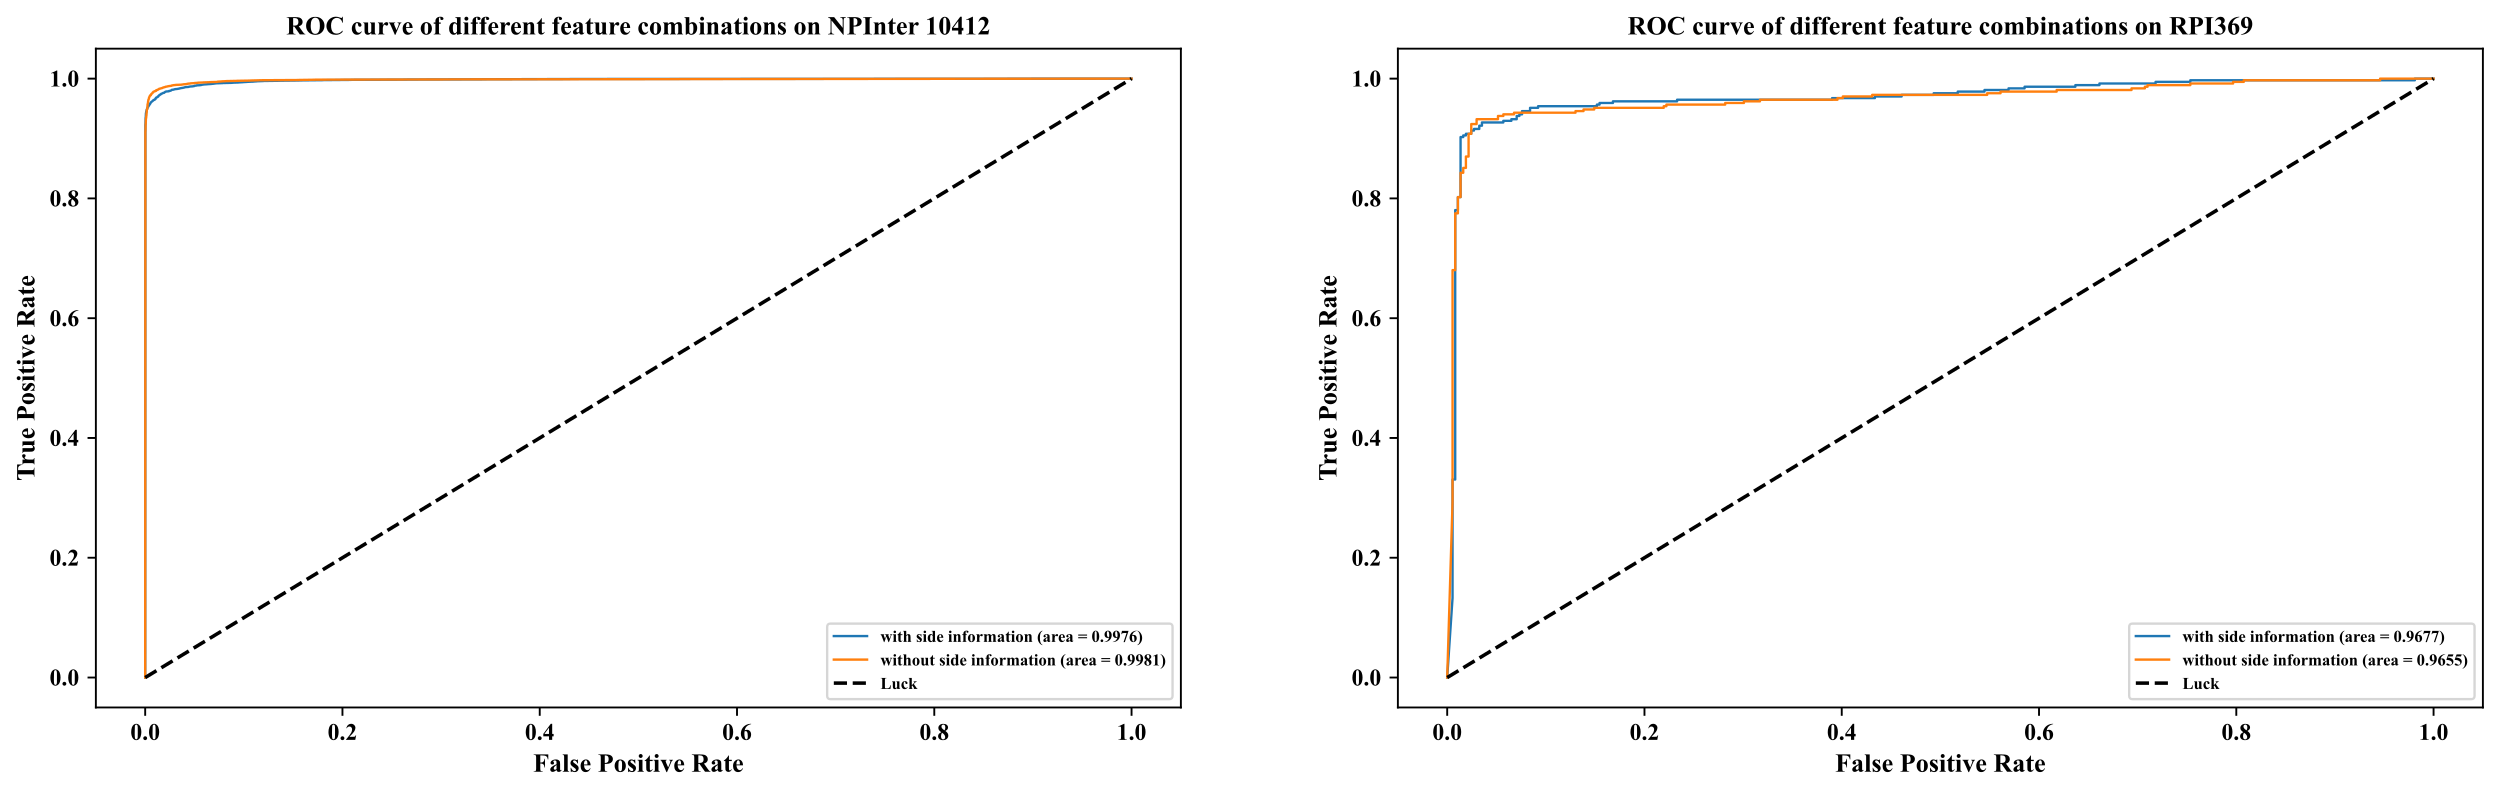 <?xml version="1.0" encoding="utf-8" standalone="no"?>
<!DOCTYPE svg PUBLIC "-//W3C//DTD SVG 1.1//EN"
  "http://www.w3.org/Graphics/SVG/1.1/DTD/svg11.dtd">
<!-- Created with matplotlib (https://matplotlib.org/) -->
<svg height="334.282pt" version="1.1" viewBox="0 0 1051.937 334.282" width="1051.937pt" xmlns="http://www.w3.org/2000/svg" xmlns:xlink="http://www.w3.org/1999/xlink">
 <defs>
  <style type="text/css">
*{stroke-linecap:butt;stroke-linejoin:round;}
  </style>
 </defs>
 <g id="figure_1">
  <g id="patch_1">
   <path d="M 0 334.282 
L 1051.937 334.282 
L 1051.937 0 
L 0 0 
z
" style="fill:#ffffff;"/>
  </g>
  <g id="axes_1">
   <g id="patch_2">
    <path d="M 40.337 297.684 
L 496.882 297.684 
L 496.882 20.484 
L 40.337 20.484 
z
" style="fill:#ffffff;"/>
   </g>
   <g id="matplotlib.axis_1">
    <g id="xtick_1">
     <g id="line2d_1">
      <defs>
       <path d="M 0 0 
L 0 3.5 
" id="me47c9e2a09" style="stroke:#000000;stroke-width:0.8;"/>
      </defs>
      <g>
       <use style="stroke:#000000;stroke-width:0.8;" x="61.089" xlink:href="#me47c9e2a09" y="297.684"/>
      </g>
     </g>
     <g id="text_1">
      <!-- 0.0 -->
      <defs>
       <path d="M 46.344 33.109 
Q 46.344 23.188 43.562 14.594 
Q 41.891 9.328 39.078 5.953 
Q 36.281 2.594 32.719 0.609 
Q 29.156 -1.375 24.953 -1.375 
Q 20.172 -1.375 16.312 1.062 
Q 12.453 3.516 9.469 8.062 
Q 7.328 11.375 5.719 16.891 
Q 3.609 24.359 3.609 32.328 
Q 3.609 43.109 6.641 52.156 
Q 9.125 59.625 14.203 63.594 
Q 19.281 67.578 24.953 67.578 
Q 30.719 67.578 35.719 63.641 
Q 40.719 59.719 43.062 53.078 
Q 46.344 43.953 46.344 33.109 
z
M 31.297 33.203 
Q 31.297 50.594 31.109 53.469 
Q 30.609 60.25 28.766 62.641 
Q 27.547 64.203 24.812 64.203 
Q 22.703 64.203 21.484 63.031 
Q 19.672 61.328 19.031 57 
Q 18.406 52.688 18.406 26.859 
Q 18.406 12.797 19.391 8.016 
Q 20.125 4.547 21.484 3.375 
Q 22.859 2.203 25.094 2.203 
Q 27.547 2.203 28.766 3.766 
Q 30.812 6.5 31.109 12.203 
z
" id="TimesNewRomanPS-BoldMT-48"/>
       <path d="M 12.5 15.047 
Q 15.922 15.047 18.281 12.641 
Q 20.656 10.25 20.656 6.891 
Q 20.656 3.516 18.266 1.141 
Q 15.875 -1.219 12.5 -1.219 
Q 9.125 -1.219 6.75 1.141 
Q 4.391 3.516 4.391 6.891 
Q 4.391 10.25 6.75 12.641 
Q 9.125 15.047 12.5 15.047 
z
" id="TimesNewRomanPS-BoldMT-46"/>
      </defs>
      <g transform="translate(54.839 311.306)scale(0.1 -0.1)">
       <use xlink:href="#TimesNewRomanPS-BoldMT-48"/>
       <use x="50" xlink:href="#TimesNewRomanPS-BoldMT-46"/>
       <use x="75" xlink:href="#TimesNewRomanPS-BoldMT-48"/>
      </g>
     </g>
    </g>
    <g id="xtick_2">
     <g id="line2d_2">
      <g>
       <use style="stroke:#000000;stroke-width:0.8;" x="144.097" xlink:href="#me47c9e2a09" y="297.684"/>
      </g>
     </g>
     <g id="text_2">
      <!-- 0.2 -->
      <defs>
       <path d="M 41.406 0 
L 2.438 0 
L 2.438 1.078 
Q 20.359 22.406 24.188 29.781 
Q 28.031 37.156 28.031 44.188 
Q 28.031 49.312 24.859 52.703 
Q 21.688 56.109 17.094 56.109 
Q 9.578 56.109 5.422 48.578 
L 3.609 49.219 
Q 6.25 58.594 11.625 63.078 
Q 17 67.578 24.031 67.578 
Q 29.047 67.578 33.203 65.234 
Q 37.359 62.891 39.703 58.812 
Q 42.047 54.734 42.047 51.172 
Q 42.047 44.672 38.422 37.984 
Q 33.5 28.953 16.891 12.797 
L 31.203 12.797 
Q 36.469 12.797 38.062 13.234 
Q 39.656 13.672 40.672 14.719 
Q 41.703 15.766 43.359 19.141 
L 45.125 19.141 
z
" id="TimesNewRomanPS-BoldMT-50"/>
      </defs>
      <g transform="translate(137.847 311.306)scale(0.1 -0.1)">
       <use xlink:href="#TimesNewRomanPS-BoldMT-48"/>
       <use x="50" xlink:href="#TimesNewRomanPS-BoldMT-46"/>
       <use x="75" xlink:href="#TimesNewRomanPS-BoldMT-50"/>
      </g>
     </g>
    </g>
    <g id="xtick_3">
     <g id="line2d_3">
      <g>
       <use style="stroke:#000000;stroke-width:0.8;" x="227.106" xlink:href="#me47c9e2a09" y="297.684"/>
      </g>
     </g>
     <g id="text_3">
      <!-- 0.4 -->
      <defs>
       <path d="M 2.484 24.953 
L 33.938 67.578 
L 39.891 67.578 
L 39.891 24.953 
L 45.953 24.953 
L 45.953 14.844 
L 39.891 14.844 
L 39.891 0 
L 26.469 0 
L 26.469 14.844 
L 2.484 14.844 
z
M 7.234 24.953 
L 26.469 24.953 
L 26.469 51.078 
z
" id="TimesNewRomanPS-BoldMT-52"/>
      </defs>
      <g transform="translate(220.856 311.306)scale(0.1 -0.1)">
       <use xlink:href="#TimesNewRomanPS-BoldMT-48"/>
       <use x="50" xlink:href="#TimesNewRomanPS-BoldMT-46"/>
       <use x="75" xlink:href="#TimesNewRomanPS-BoldMT-52"/>
      </g>
     </g>
    </g>
    <g id="xtick_4">
     <g id="line2d_4">
      <g>
       <use style="stroke:#000000;stroke-width:0.8;" x="310.114" xlink:href="#me47c9e2a09" y="297.684"/>
      </g>
     </g>
     <g id="text_4">
      <!-- 0.6 -->
      <defs>
       <path d="M 46.969 67.578 
L 46.969 66.219 
Q 38.141 63.969 32.781 60.422 
Q 27.438 56.891 24.328 51.828 
Q 21.234 46.781 19.531 39.312 
Q 21.688 40.766 23.094 41.219 
Q 26.266 42.188 29.5 42.188 
Q 36.922 42.188 41.875 36.781 
Q 46.828 31.391 46.828 22.078 
Q 46.828 15.531 44.141 10.062 
Q 41.453 4.594 36.516 1.609 
Q 31.594 -1.375 25.984 -1.375 
Q 19.875 -1.375 14.688 1.969 
Q 9.516 5.328 6.609 11.766 
Q 3.719 18.219 3.719 25.781 
Q 3.719 36.922 9.062 46.516 
Q 14.406 56.109 24.234 61.797 
Q 34.078 67.484 46.969 67.578 
z
M 18.891 35.359 
Q 18.5 28.609 18.5 25.484 
Q 18.5 18.75 19.797 12.453 
Q 21.094 6.156 23.344 3.609 
Q 24.953 1.812 27.156 1.812 
Q 29.391 1.812 31.141 4.422 
Q 32.906 7.031 32.906 15.047 
Q 32.906 28.516 29.641 33.641 
Q 27.547 36.969 23.969 36.969 
Q 22.016 36.969 18.891 35.359 
z
" id="TimesNewRomanPS-BoldMT-54"/>
      </defs>
      <g transform="translate(303.864 311.306)scale(0.1 -0.1)">
       <use xlink:href="#TimesNewRomanPS-BoldMT-48"/>
       <use x="50" xlink:href="#TimesNewRomanPS-BoldMT-46"/>
       <use x="75" xlink:href="#TimesNewRomanPS-BoldMT-54"/>
      </g>
     </g>
    </g>
    <g id="xtick_5">
     <g id="line2d_5">
      <g>
       <use style="stroke:#000000;stroke-width:0.8;" x="393.122" xlink:href="#me47c9e2a09" y="297.684"/>
      </g>
     </g>
     <g id="text_5">
      <!-- 0.8 -->
      <defs>
       <path d="M 34.078 37.406 
Q 41.062 32.281 43.766 27.859 
Q 46.484 23.438 46.484 17.719 
Q 46.484 9.719 40.453 4.172 
Q 34.422 -1.375 24.078 -1.375 
Q 14.266 -1.375 8.891 3.453 
Q 3.516 8.297 3.516 15.281 
Q 3.516 20.609 6.609 24.609 
Q 9.719 28.609 16.938 31.938 
Q 9.078 37.938 6.859 41.75 
Q 4.641 45.562 4.641 50.594 
Q 4.641 57.234 10.281 62.281 
Q 15.922 67.328 25.734 67.328 
Q 35.203 67.328 40.297 62.859 
Q 45.406 58.406 45.406 52.156 
Q 45.406 47.469 42.641 43.875 
Q 39.891 40.281 34.078 37.406 
z
M 30.375 39.891 
Q 32.172 42.328 33.047 45.359 
Q 33.938 48.391 33.938 52 
Q 33.938 58.344 31.203 61.719 
Q 29.156 64.312 25.531 64.312 
Q 22.266 64.312 19.969 61.938 
Q 17.672 59.578 17.672 56.062 
Q 17.672 52.484 20.234 48.656 
Q 22.797 44.828 30.375 39.891 
z
M 20.609 29.594 
Q 19.094 28.219 18.453 27.094 
Q 17.484 25.391 16.703 22.109 
Q 15.922 18.844 15.922 15.281 
Q 15.922 10.688 17.094 7.594 
Q 18.266 4.5 20.438 3.125 
Q 22.609 1.766 24.906 1.766 
Q 28.469 1.766 30.906 4.375 
Q 33.344 6.984 33.344 11.531 
Q 33.344 21 20.609 29.594 
z
" id="TimesNewRomanPS-BoldMT-56"/>
      </defs>
      <g transform="translate(386.872 311.306)scale(0.1 -0.1)">
       <use xlink:href="#TimesNewRomanPS-BoldMT-48"/>
       <use x="50" xlink:href="#TimesNewRomanPS-BoldMT-46"/>
       <use x="75" xlink:href="#TimesNewRomanPS-BoldMT-56"/>
      </g>
     </g>
    </g>
    <g id="xtick_6">
     <g id="line2d_6">
      <g>
       <use style="stroke:#000000;stroke-width:0.8;" x="476.13" xlink:href="#me47c9e2a09" y="297.684"/>
      </g>
     </g>
     <g id="text_6">
      <!-- 1.0 -->
      <defs>
       <path d="M 32.562 67.578 
L 32.562 13.422 
Q 32.562 7.328 33.094 5.641 
Q 33.641 3.953 35.344 2.875 
Q 37.062 1.812 40.828 1.812 
L 42.328 1.812 
L 42.328 0 
L 7.469 0 
L 7.469 1.812 
L 9.234 1.812 
Q 13.484 1.812 15.281 2.781 
Q 17.094 3.766 17.719 5.469 
Q 18.359 7.172 18.359 13.422 
L 18.359 47.75 
Q 18.359 52.344 17.922 53.484 
Q 17.484 54.641 16.281 55.438 
Q 15.094 56.25 13.531 56.25 
Q 11.031 56.25 7.469 54.688 
L 6.594 56.453 
L 30.953 67.578 
z
" id="TimesNewRomanPS-BoldMT-49"/>
      </defs>
      <g transform="translate(469.88 311.306)scale(0.1 -0.1)">
       <use xlink:href="#TimesNewRomanPS-BoldMT-49"/>
       <use x="50" xlink:href="#TimesNewRomanPS-BoldMT-46"/>
       <use x="75" xlink:href="#TimesNewRomanPS-BoldMT-48"/>
      </g>
     </g>
    </g>
    <g id="text_7">
     <!-- False Positive Rate -->
     <defs>
      <path d="M 27.484 62.406 
L 27.484 35.203 
L 29.391 35.203 
Q 33.797 35.203 36.578 36.516 
Q 39.359 37.844 41.281 40.969 
Q 43.219 44.094 43.797 49.422 
L 45.516 49.422 
L 45.516 16.156 
L 43.797 16.156 
Q 42.875 25.594 38.75 28.594 
Q 34.625 31.594 29.391 31.594 
L 27.484 31.594 
L 27.484 11.328 
Q 27.484 6.25 28.047 4.984 
Q 28.609 3.719 30.25 2.766 
Q 31.891 1.812 34.672 1.812 
L 36.859 1.812 
L 36.859 0 
L 2.25 0 
L 2.25 1.812 
L 4.438 1.812 
Q 7.328 1.812 9.078 2.828 
Q 10.359 3.516 11.031 5.172 
Q 11.578 6.344 11.578 11.328 
L 11.578 54.891 
Q 11.578 59.969 11.031 61.234 
Q 10.5 62.5 8.859 63.453 
Q 7.234 64.406 4.438 64.406 
L 2.25 64.406 
L 2.25 66.219 
L 58.109 66.219 
L 58.109 47.219 
L 56.109 47.219 
Q 55.422 53.906 52.609 57.125 
Q 49.812 60.359 44.484 61.672 
Q 41.547 62.406 33.641 62.406 
z
" id="TimesNewRomanPS-BoldMT-70"/>
      <path d="M 28.562 6.734 
Q 20.219 -0.641 13.578 -0.641 
Q 9.672 -0.641 7.078 1.922 
Q 4.5 4.5 4.5 8.344 
Q 4.5 13.578 8.984 17.75 
Q 13.484 21.922 28.562 28.859 
L 28.562 33.453 
Q 28.562 38.625 28 39.969 
Q 27.438 41.312 25.875 42.312 
Q 24.312 43.312 22.359 43.312 
Q 19.188 43.312 17.141 41.891 
Q 15.875 41.016 15.875 39.844 
Q 15.875 38.812 17.234 37.312 
Q 19.094 35.203 19.094 33.25 
Q 19.094 30.859 17.312 29.172 
Q 15.531 27.484 12.641 27.484 
Q 9.578 27.484 7.5 29.344 
Q 5.422 31.203 5.422 33.688 
Q 5.422 37.203 8.203 40.406 
Q 10.984 43.609 15.969 45.312 
Q 20.953 47.016 26.312 47.016 
Q 32.812 47.016 36.594 44.25 
Q 40.375 41.5 41.5 38.281 
Q 42.188 36.234 42.188 28.859 
L 42.188 11.141 
Q 42.188 8.016 42.422 7.203 
Q 42.672 6.391 43.156 6 
Q 43.656 5.609 44.281 5.609 
Q 45.562 5.609 46.875 7.422 
L 48.344 6.25 
Q 45.906 2.641 43.281 1 
Q 40.672 -0.641 37.359 -0.641 
Q 33.453 -0.641 31.25 1.188 
Q 29.047 3.031 28.562 6.734 
z
M 28.562 10.297 
L 28.562 25.594 
Q 22.656 22.125 19.781 18.172 
Q 17.875 15.531 17.875 12.844 
Q 17.875 10.594 19.484 8.891 
Q 20.703 7.562 22.906 7.562 
Q 25.344 7.562 28.562 10.297 
z
" id="TimesNewRomanPS-BoldMT-97"/>
      <path d="M 21.234 66.219 
L 21.234 9.469 
Q 21.234 4.641 22.359 3.297 
Q 23.484 1.953 26.766 1.766 
L 26.766 0 
L 2.094 0 
L 2.094 1.766 
Q 5.125 1.859 6.594 3.516 
Q 7.562 4.641 7.562 9.469 
L 7.562 56.734 
Q 7.562 61.531 6.438 62.859 
Q 5.328 64.203 2.094 64.406 
L 2.094 66.219 
z
" id="TimesNewRomanPS-BoldMT-108"/>
      <path d="M 32.234 46.922 
L 32.953 31.344 
L 31.297 31.344 
Q 28.328 38.281 25.125 40.812 
Q 21.922 43.359 18.75 43.359 
Q 16.75 43.359 15.328 42.016 
Q 13.922 40.672 13.922 38.922 
Q 13.922 37.594 14.891 36.375 
Q 16.453 34.375 23.625 29.516 
Q 30.812 24.656 33.078 21.266 
Q 35.359 17.875 35.359 13.672 
Q 35.359 9.859 33.453 6.203 
Q 31.547 2.547 28.078 0.578 
Q 24.609 -1.375 20.406 -1.375 
Q 17.141 -1.375 11.672 0.688 
Q 10.203 1.219 9.672 1.219 
Q 8.062 1.219 6.984 -1.219 
L 5.375 -1.219 
L 4.594 15.188 
L 6.25 15.188 
Q 8.453 8.734 12.281 5.516 
Q 16.109 2.297 19.531 2.297 
Q 21.875 2.297 23.359 3.734 
Q 24.859 5.172 24.859 7.234 
Q 24.859 9.578 23.391 11.281 
Q 21.922 12.984 16.844 16.453 
Q 9.375 21.625 7.172 24.359 
Q 3.953 28.375 3.953 33.203 
Q 3.953 38.484 7.594 42.75 
Q 11.234 47.016 18.109 47.016 
Q 21.828 47.016 25.297 45.219 
Q 26.609 44.484 27.438 44.484 
Q 28.328 44.484 28.859 44.844 
Q 29.391 45.219 30.562 46.922 
z
" id="TimesNewRomanPS-BoldMT-115"/>
      <path d="M 42.047 24.469 
L 17 24.469 
Q 17.438 15.375 21.828 10.109 
Q 25.203 6.062 29.938 6.062 
Q 32.859 6.062 35.25 7.688 
Q 37.641 9.328 40.375 13.578 
L 42.047 12.5 
Q 38.328 4.938 33.828 1.781 
Q 29.344 -1.375 23.438 -1.375 
Q 13.281 -1.375 8.062 6.453 
Q 3.859 12.75 3.859 22.078 
Q 3.859 33.5 10.031 40.25 
Q 16.219 47.016 24.516 47.016 
Q 31.453 47.016 36.547 41.328 
Q 41.656 35.641 42.047 24.469 
z
M 30.031 27.734 
Q 30.031 35.594 29.172 38.516 
Q 28.328 41.453 26.516 42.969 
Q 25.484 43.844 23.781 43.844 
Q 21.234 43.844 19.625 41.359 
Q 16.75 37.016 16.75 29.438 
L 16.75 27.734 
z
" id="TimesNewRomanPS-BoldMT-101"/>
      <path id="TimesNewRomanPS-BoldMT-32"/>
      <path d="M 27 29.984 
L 27 11.625 
Q 27 6.25 27.656 4.859 
Q 28.328 3.469 30 2.641 
Q 31.688 1.812 36.188 1.812 
L 36.188 0 
L 2.547 0 
L 2.547 1.812 
Q 7.125 1.812 8.766 2.656 
Q 10.406 3.516 11.062 4.875 
Q 11.719 6.25 11.719 11.625 
L 11.719 54.594 
Q 11.719 59.969 11.062 61.359 
Q 10.406 62.75 8.734 63.578 
Q 7.078 64.406 2.547 64.406 
L 2.547 66.219 
L 31.391 66.219 
Q 45.656 66.219 51.859 61.141 
Q 58.062 56.062 58.062 48.438 
Q 58.062 42 54.047 37.406 
Q 50.047 32.812 43.016 31.156 
Q 38.281 29.984 27 29.984 
z
M 27 62.406 
L 27 33.797 
Q 28.609 33.688 29.438 33.688 
Q 35.406 33.688 38.625 37.219 
Q 41.844 40.766 41.844 48.188 
Q 41.844 55.562 38.625 58.984 
Q 35.406 62.406 29 62.406 
z
" id="TimesNewRomanPS-BoldMT-80"/>
      <path d="M 24.906 47.016 
Q 30.859 47.016 35.984 43.938 
Q 41.109 40.875 43.766 35.203 
Q 46.438 29.547 46.438 22.797 
Q 46.438 13.094 41.5 6.547 
Q 35.547 -1.375 25.047 -1.375 
Q 14.75 -1.375 9.172 5.859 
Q 3.609 13.094 3.609 22.609 
Q 3.609 32.422 9.297 39.719 
Q 14.984 47.016 24.906 47.016 
z
M 25.094 43.562 
Q 22.609 43.562 20.828 41.672 
Q 19.047 39.797 18.484 34.25 
Q 17.922 28.719 17.922 18.844 
Q 17.922 13.625 18.609 9.078 
Q 19.141 5.609 20.891 3.797 
Q 22.656 2 24.906 2 
Q 27.094 2 28.562 3.219 
Q 30.469 4.891 31.109 7.859 
Q 32.078 12.5 32.078 26.609 
Q 32.078 34.906 31.141 38 
Q 30.219 41.109 28.422 42.531 
Q 27.156 43.562 25.094 43.562 
z
" id="TimesNewRomanPS-BoldMT-111"/>
      <path d="M 14.359 67.781 
Q 17.531 67.781 19.719 65.547 
Q 21.922 63.328 21.922 60.203 
Q 21.922 57.078 19.703 54.875 
Q 17.484 52.688 14.359 52.688 
Q 11.234 52.688 9.031 54.875 
Q 6.844 57.078 6.844 60.203 
Q 6.844 63.328 9.031 65.547 
Q 11.234 67.781 14.359 67.781 
z
M 21.188 45.656 
L 21.188 9.469 
Q 21.188 4.641 22.312 3.297 
Q 23.438 1.953 26.703 1.766 
L 26.703 0 
L 2.047 0 
L 2.047 1.766 
Q 5.078 1.859 6.547 3.516 
Q 7.516 4.641 7.516 9.469 
L 7.516 36.141 
Q 7.516 40.969 6.391 42.312 
Q 5.281 43.656 2.047 43.844 
L 2.047 45.656 
z
" id="TimesNewRomanPS-BoldMT-105"/>
      <path d="M 21.484 62.359 
L 21.484 45.656 
L 32.328 45.656 
L 32.328 40.828 
L 21.484 40.828 
L 21.484 12.641 
Q 21.484 8.688 21.844 7.531 
Q 22.219 6.391 23.141 5.688 
Q 24.078 4.984 24.859 4.984 
Q 28.031 4.984 30.859 9.812 
L 32.328 8.734 
Q 28.375 -0.641 19.484 -0.641 
Q 15.141 -0.641 12.125 1.781 
Q 9.125 4.203 8.297 7.172 
Q 7.812 8.844 7.812 16.156 
L 7.812 40.828 
L 1.859 40.828 
L 1.859 42.531 
Q 8.016 46.875 12.328 51.656 
Q 16.656 56.453 19.875 62.359 
z
" id="TimesNewRomanPS-BoldMT-116"/>
      <path d="M 23.969 -1.375 
L 8.594 34.031 
Q 5.812 40.438 4.25 42.141 
Q 3.125 43.406 0.922 43.844 
L 0.922 45.656 
L 25.203 45.656 
L 25.203 43.844 
Q 22.906 43.844 22.078 43.016 
Q 20.906 41.938 20.906 40.484 
Q 20.906 38.672 23.047 33.688 
L 30.562 16.547 
L 36.578 31.344 
Q 39.156 37.703 39.156 40.328 
Q 39.156 41.844 38.062 42.797 
Q 36.969 43.75 34.188 43.844 
L 34.188 45.656 
L 49.125 45.656 
L 49.125 43.844 
Q 46.969 43.562 45.594 42.234 
Q 44.234 40.922 41.5 34.469 
L 26.266 -1.375 
z
" id="TimesNewRomanPS-BoldMT-118"/>
      <path d="M 26.562 30.172 
L 26.562 11.625 
Q 26.562 6.25 27.219 4.859 
Q 27.875 3.469 29.531 2.641 
Q 31.203 1.812 35.75 1.812 
L 35.75 0 
L 1.859 0 
L 1.859 1.812 
Q 6.453 1.812 8.078 2.656 
Q 9.719 3.516 10.375 4.875 
Q 11.031 6.25 11.031 11.625 
L 11.031 54.594 
Q 11.031 59.969 10.375 61.359 
Q 9.719 62.75 8.047 63.578 
Q 6.391 64.406 1.859 64.406 
L 1.859 66.219 
L 32.625 66.219 
Q 44.625 66.219 50.188 64.547 
Q 55.766 62.891 59.281 58.422 
Q 62.797 53.953 62.797 47.953 
Q 62.797 40.625 57.516 35.844 
Q 54.156 32.812 48.094 31.297 
L 64.016 8.891 
Q 67.141 4.547 68.453 3.469 
Q 70.453 1.953 73.094 1.812 
L 73.094 0 
L 52.25 0 
L 30.906 30.172 
z
M 26.562 62.641 
L 26.562 33.641 
L 29.344 33.641 
Q 36.141 33.641 39.5 34.891 
Q 42.875 36.141 44.797 39.375 
Q 46.734 42.625 46.734 47.859 
Q 46.734 55.422 43.188 59.031 
Q 39.656 62.641 31.781 62.641 
z
" id="TimesNewRomanPS-BoldMT-82"/>
     </defs>
     <g transform="translate(224.317 324.729)scale(0.11 -0.11)">
      <use xlink:href="#TimesNewRomanPS-BoldMT-70"/>
      <use x="61.084" xlink:href="#TimesNewRomanPS-BoldMT-97"/>
      <use x="111.084" xlink:href="#TimesNewRomanPS-BoldMT-108"/>
      <use x="138.867" xlink:href="#TimesNewRomanPS-BoldMT-115"/>
      <use x="177.783" xlink:href="#TimesNewRomanPS-BoldMT-101"/>
      <use x="222.168" xlink:href="#TimesNewRomanPS-BoldMT-32"/>
      <use x="247.168" xlink:href="#TimesNewRomanPS-BoldMT-80"/>
      <use x="308.252" xlink:href="#TimesNewRomanPS-BoldMT-111"/>
      <use x="358.252" xlink:href="#TimesNewRomanPS-BoldMT-115"/>
      <use x="397.168" xlink:href="#TimesNewRomanPS-BoldMT-105"/>
      <use x="424.951" xlink:href="#TimesNewRomanPS-BoldMT-116"/>
      <use x="458.252" xlink:href="#TimesNewRomanPS-BoldMT-105"/>
      <use x="486.035" xlink:href="#TimesNewRomanPS-BoldMT-118"/>
      <use x="536.035" xlink:href="#TimesNewRomanPS-BoldMT-101"/>
      <use x="580.42" xlink:href="#TimesNewRomanPS-BoldMT-32"/>
      <use x="605.42" xlink:href="#TimesNewRomanPS-BoldMT-82"/>
      <use x="677.637" xlink:href="#TimesNewRomanPS-BoldMT-97"/>
      <use x="727.637" xlink:href="#TimesNewRomanPS-BoldMT-116"/>
      <use x="760.938" xlink:href="#TimesNewRomanPS-BoldMT-101"/>
     </g>
    </g>
   </g>
   <g id="matplotlib.axis_2">
    <g id="ytick_1">
     <g id="line2d_7">
      <defs>
       <path d="M 0 0 
L -3.5 0 
" id="m4e64fc8518" style="stroke:#000000;stroke-width:0.8;"/>
      </defs>
      <g>
       <use style="stroke:#000000;stroke-width:0.8;" x="40.337" xlink:href="#m4e64fc8518" y="285.084"/>
      </g>
     </g>
     <g id="text_8">
      <!-- 0.0 -->
      <g transform="translate(20.837 288.395)scale(0.1 -0.1)">
       <use xlink:href="#TimesNewRomanPS-BoldMT-48"/>
       <use x="50" xlink:href="#TimesNewRomanPS-BoldMT-46"/>
       <use x="75" xlink:href="#TimesNewRomanPS-BoldMT-48"/>
      </g>
     </g>
    </g>
    <g id="ytick_2">
     <g id="line2d_8">
      <g>
       <use style="stroke:#000000;stroke-width:0.8;" x="40.337" xlink:href="#m4e64fc8518" y="234.684"/>
      </g>
     </g>
     <g id="text_9">
      <!-- 0.2 -->
      <g transform="translate(20.837 237.995)scale(0.1 -0.1)">
       <use xlink:href="#TimesNewRomanPS-BoldMT-48"/>
       <use x="50" xlink:href="#TimesNewRomanPS-BoldMT-46"/>
       <use x="75" xlink:href="#TimesNewRomanPS-BoldMT-50"/>
      </g>
     </g>
    </g>
    <g id="ytick_3">
     <g id="line2d_9">
      <g>
       <use style="stroke:#000000;stroke-width:0.8;" x="40.337" xlink:href="#m4e64fc8518" y="184.284"/>
      </g>
     </g>
     <g id="text_10">
      <!-- 0.4 -->
      <g transform="translate(20.837 187.595)scale(0.1 -0.1)">
       <use xlink:href="#TimesNewRomanPS-BoldMT-48"/>
       <use x="50" xlink:href="#TimesNewRomanPS-BoldMT-46"/>
       <use x="75" xlink:href="#TimesNewRomanPS-BoldMT-52"/>
      </g>
     </g>
    </g>
    <g id="ytick_4">
     <g id="line2d_10">
      <g>
       <use style="stroke:#000000;stroke-width:0.8;" x="40.337" xlink:href="#m4e64fc8518" y="133.884"/>
      </g>
     </g>
     <g id="text_11">
      <!-- 0.6 -->
      <g transform="translate(20.837 137.195)scale(0.1 -0.1)">
       <use xlink:href="#TimesNewRomanPS-BoldMT-48"/>
       <use x="50" xlink:href="#TimesNewRomanPS-BoldMT-46"/>
       <use x="75" xlink:href="#TimesNewRomanPS-BoldMT-54"/>
      </g>
     </g>
    </g>
    <g id="ytick_5">
     <g id="line2d_11">
      <g>
       <use style="stroke:#000000;stroke-width:0.8;" x="40.337" xlink:href="#m4e64fc8518" y="83.484"/>
      </g>
     </g>
     <g id="text_12">
      <!-- 0.8 -->
      <g transform="translate(20.837 86.795)scale(0.1 -0.1)">
       <use xlink:href="#TimesNewRomanPS-BoldMT-48"/>
       <use x="50" xlink:href="#TimesNewRomanPS-BoldMT-46"/>
       <use x="75" xlink:href="#TimesNewRomanPS-BoldMT-56"/>
      </g>
     </g>
    </g>
    <g id="ytick_6">
     <g id="line2d_12">
      <g>
       <use style="stroke:#000000;stroke-width:0.8;" x="40.337" xlink:href="#m4e64fc8518" y="33.084"/>
      </g>
     </g>
     <g id="text_13">
      <!-- 1.0 -->
      <g transform="translate(20.837 36.395)scale(0.1 -0.1)">
       <use xlink:href="#TimesNewRomanPS-BoldMT-49"/>
       <use x="50" xlink:href="#TimesNewRomanPS-BoldMT-46"/>
       <use x="75" xlink:href="#TimesNewRomanPS-BoldMT-48"/>
      </g>
     </g>
    </g>
    <g id="text_14">
     <!-- True Positive Rate -->
     <defs>
      <path d="M 63.094 66.219 
L 63.094 48.297 
L 61.328 48.297 
Q 59.766 54.5 57.859 57.203 
Q 55.953 59.906 52.641 61.531 
Q 50.781 62.406 46.141 62.406 
L 41.219 62.406 
L 41.219 11.328 
Q 41.219 6.25 41.766 4.984 
Q 42.328 3.719 43.969 2.766 
Q 45.609 1.812 48.438 1.812 
L 50.641 1.812 
L 50.641 0 
L 15.969 0 
L 15.969 1.812 
L 18.172 1.812 
Q 21.047 1.812 22.797 2.828 
Q 24.078 3.516 24.812 5.172 
Q 25.344 6.344 25.344 11.328 
L 25.344 62.406 
L 20.562 62.406 
Q 13.875 62.406 10.844 59.578 
Q 6.594 55.609 5.469 48.297 
L 3.609 48.297 
L 3.609 66.219 
z
" id="TimesNewRomanPS-BoldMT-84"/>
      <path d="M 22.312 45.656 
L 22.312 35.297 
Q 26.859 42.391 30.266 44.703 
Q 33.688 47.016 36.859 47.016 
Q 39.594 47.016 41.234 45.328 
Q 42.875 43.656 42.875 40.578 
Q 42.875 37.312 41.281 35.5 
Q 39.703 33.688 37.453 33.688 
Q 34.859 33.688 32.953 35.344 
Q 31.062 37.016 30.719 37.203 
Q 30.219 37.5 29.594 37.5 
Q 28.172 37.5 26.906 36.422 
Q 24.906 34.766 23.875 31.688 
Q 22.312 26.953 22.312 21.234 
L 22.312 10.75 
L 22.359 8.016 
Q 22.359 5.219 22.703 4.438 
Q 23.297 3.125 24.438 2.516 
Q 25.594 1.906 28.328 1.766 
L 28.328 0 
L 3.656 0 
L 3.656 1.766 
Q 6.641 2 7.688 3.391 
Q 8.734 4.781 8.734 10.75 
L 8.734 35.984 
Q 8.734 39.891 8.344 40.969 
Q 7.859 42.328 6.922 42.969 
Q 6 43.609 3.656 43.844 
L 3.656 45.656 
z
" id="TimesNewRomanPS-BoldMT-114"/>
      <path d="M 47.469 45.656 
L 47.469 9.906 
Q 47.469 4.688 48.438 3.391 
Q 49.422 2.094 52.391 1.766 
L 52.391 0 
L 33.797 0 
L 33.797 6.109 
Q 30.516 2.203 27.234 0.406 
Q 23.969 -1.375 19.922 -1.375 
Q 16.062 -1.375 13.062 1 
Q 10.062 3.375 9.031 6.547 
Q 8.016 9.719 8.016 17.625 
L 8.016 35.75 
Q 8.016 40.922 7.062 42.188 
Q 6.109 43.453 3.078 43.844 
L 3.078 45.656 
L 21.688 45.656 
L 21.688 14.453 
Q 21.688 9.578 22.141 8.156 
Q 22.609 6.734 23.609 6 
Q 24.609 5.281 25.922 5.281 
Q 27.688 5.281 29.109 6.203 
Q 31.062 7.469 33.797 11.328 
L 33.797 35.75 
Q 33.797 40.922 32.844 42.188 
Q 31.891 43.453 28.859 43.844 
L 28.859 45.656 
z
" id="TimesNewRomanPS-BoldMT-117"/>
     </defs>
     <g transform="translate(14.484 202.362)rotate(-90)scale(0.11 -0.11)">
      <use xlink:href="#TimesNewRomanPS-BoldMT-84"/>
      <use x="59.324" xlink:href="#TimesNewRomanPS-BoldMT-114"/>
      <use x="103.709" xlink:href="#TimesNewRomanPS-BoldMT-117"/>
      <use x="159.324" xlink:href="#TimesNewRomanPS-BoldMT-101"/>
      <use x="203.709" xlink:href="#TimesNewRomanPS-BoldMT-32"/>
      <use x="228.709" xlink:href="#TimesNewRomanPS-BoldMT-80"/>
      <use x="289.793" xlink:href="#TimesNewRomanPS-BoldMT-111"/>
      <use x="339.793" xlink:href="#TimesNewRomanPS-BoldMT-115"/>
      <use x="378.709" xlink:href="#TimesNewRomanPS-BoldMT-105"/>
      <use x="406.492" xlink:href="#TimesNewRomanPS-BoldMT-116"/>
      <use x="439.793" xlink:href="#TimesNewRomanPS-BoldMT-105"/>
      <use x="467.576" xlink:href="#TimesNewRomanPS-BoldMT-118"/>
      <use x="517.576" xlink:href="#TimesNewRomanPS-BoldMT-101"/>
      <use x="561.961" xlink:href="#TimesNewRomanPS-BoldMT-32"/>
      <use x="586.961" xlink:href="#TimesNewRomanPS-BoldMT-82"/>
      <use x="659.178" xlink:href="#TimesNewRomanPS-BoldMT-97"/>
      <use x="709.178" xlink:href="#TimesNewRomanPS-BoldMT-116"/>
      <use x="742.479" xlink:href="#TimesNewRomanPS-BoldMT-101"/>
     </g>
    </g>
   </g>
   <g id="line2d_13">
    <path clip-path="url(#pb04126cc39)" d="M 61.089 285.084 
L 61.169 52.398 
L 61.209 52.398 
L 61.288 49.348 
L 61.328 49.348 
L 61.408 47.533 
L 61.488 47.485 
L 61.567 46.783 
L 61.647 46.759 
L 61.727 46.178 
L 61.767 46.178 
L 61.846 45.839 
L 61.966 45.815 
L 62.046 45.282 
L 62.165 45.282 
L 62.205 45.016 
L 62.365 44.968 
L 62.405 44.726 
L 62.484 44.726 
L 62.564 44.532 
L 62.723 44.435 
L 62.803 44.145 
L 62.883 44.121 
L 62.963 43.854 
L 63.002 43.854 
L 63.002 43.733 
L 63.162 43.733 
L 63.202 43.515 
L 63.281 43.515 
L 63.361 43.201 
L 63.521 43.128 
L 63.561 42.983 
L 63.76 42.91 
L 63.84 42.741 
L 63.999 42.693 
L 64.079 42.596 
L 64.238 42.523 
L 64.318 42.378 
L 64.437 42.33 
L 64.517 42.209 
L 64.557 42.209 
L 64.557 42.088 
L 65.075 41.991 
L 65.155 41.87 
L 65.195 41.87 
L 65.195 41.724 
L 65.434 41.676 
L 65.514 41.289 
L 65.593 41.289 
L 65.633 41.119 
L 65.912 41.023 
L 65.992 40.95 
L 66.271 40.877 
L 66.351 40.635 
L 66.59 40.635 
L 66.67 40.418 
L 66.749 40.321 
L 66.829 40.175 
L 67.108 40.079 
L 67.148 39.909 
L 67.467 39.812 
L 67.467 39.764 
L 67.626 39.716 
L 67.626 39.643 
L 67.826 39.57 
L 67.826 39.449 
L 68.264 39.353 
L 68.344 39.256 
L 68.623 39.159 
L 68.663 39.086 
L 69.101 39.038 
L 69.181 38.893 
L 69.34 38.796 
L 69.42 38.748 
L 69.54 38.675 
L 69.54 38.627 
L 69.899 38.53 
L 69.899 38.505 
L 71.055 38.409 
L 71.094 38.288 
L 71.692 38.191 
L 71.692 38.167 
L 72.011 38.07 
L 72.091 37.949 
L 72.29 37.852 
L 72.29 37.804 
L 73.127 37.707 
L 73.207 37.634 
L 73.646 37.537 
L 73.646 37.513 
L 74.682 37.416 
L 74.682 37.392 
L 75.399 37.295 
L 75.399 37.223 
L 76.037 37.126 
L 76.117 37.078 
L 76.874 36.981 
L 76.874 36.957 
L 77.432 36.86 
L 77.512 36.811 
L 77.911 36.714 
L 77.911 36.666 
L 79.266 36.593 
L 79.266 36.545 
L 79.824 36.448 
L 79.824 36.424 
L 81.179 36.327 
L 81.179 36.303 
L 81.777 36.206 
L 81.817 36.085 
L 82.614 36.013 
L 82.614 35.94 
L 84.249 35.843 
L 84.249 35.819 
L 84.807 35.746 
L 84.887 35.674 
L 85.644 35.577 
L 85.644 35.553 
L 87.238 35.456 
L 87.238 35.432 
L 88.913 35.335 
L 88.913 35.311 
L 90.029 35.214 
L 90.029 35.19 
L 90.826 35.093 
L 90.826 35.069 
L 93.656 34.972 
L 93.656 34.948 
L 97.722 34.851 
L 97.722 34.802 
L 100.473 34.706 
L 100.473 34.681 
L 102.306 34.585 
L 102.306 34.56 
L 104.06 34.464 
L 104.06 34.439 
L 106.651 34.343 
L 106.651 34.318 
L 108.086 34.222 
L 108.086 34.197 
L 110.837 34.101 
L 110.837 34.076 
L 117.812 33.98 
L 117.812 33.955 
L 125.904 33.859 
L 125.904 33.834 
L 135.671 33.738 
L 135.671 33.713 
L 147.749 33.617 
L 147.749 33.592 
L 171.307 33.496 
L 171.307 33.471 
L 202.798 33.374 
L 202.798 33.35 
L 239.83 33.253 
L 239.83 33.229 
L 433.917 33.132 
L 433.917 33.108 
L 476.13 33.084 
L 476.13 33.084 
" style="fill:none;stroke:#1f77b4;stroke-linecap:square;"/>
   </g>
   <g id="line2d_14">
    <path clip-path="url(#pb04126cc39)" d="M 61.089 285.084 
L 61.169 55.23 
L 61.209 55.23 
L 61.288 51.914 
L 61.328 51.914 
L 61.408 49.808 
L 61.488 49.736 
L 61.567 48.719 
L 61.607 48.719 
L 61.687 47.267 
L 61.727 47.267 
L 61.807 46.008 
L 61.886 45.936 
L 61.966 45.791 
L 62.006 45.791 
L 62.086 43.927 
L 62.126 43.927 
L 62.205 43.443 
L 62.245 43.443 
L 62.325 42.596 
L 62.365 42.596 
L 62.444 41.942 
L 62.524 41.942 
L 62.604 41.555 
L 62.644 41.555 
L 62.723 41.023 
L 62.763 41.023 
L 62.843 40.781 
L 62.923 40.684 
L 63.002 40.442 
L 63.042 40.442 
L 63.122 40.151 
L 63.481 40.079 
L 63.561 39.716 
L 63.6 39.716 
L 63.68 39.522 
L 63.879 39.449 
L 63.959 39.304 
L 64.039 39.304 
L 64.119 39.135 
L 64.158 39.135 
L 64.198 38.965 
L 64.437 38.893 
L 64.517 38.627 
L 64.796 38.53 
L 64.876 38.481 
L 65.155 38.433 
L 65.155 38.336 
L 65.673 38.239 
L 65.753 37.925 
L 66.351 37.828 
L 66.431 37.683 
L 66.67 37.586 
L 66.71 37.537 
L 66.989 37.441 
L 66.989 37.344 
L 67.587 37.247 
L 67.587 37.199 
L 68.025 37.102 
L 68.025 37.078 
L 68.384 37.029 
L 68.384 36.932 
L 68.663 36.836 
L 68.703 36.787 
L 69.301 36.69 
L 69.301 36.642 
L 69.699 36.545 
L 69.699 36.497 
L 70.377 36.4 
L 70.417 36.351 
L 71.015 36.255 
L 71.015 36.23 
L 71.932 36.134 
L 71.932 36.109 
L 72.211 36.085 
L 72.29 35.964 
L 72.928 35.867 
L 72.928 35.843 
L 73.964 35.746 
L 73.964 35.722 
L 76.396 35.625 
L 76.396 35.601 
L 77.153 35.504 
L 77.153 35.48 
L 78.429 35.383 
L 78.469 35.335 
L 79.027 35.262 
L 79.027 35.214 
L 80.183 35.117 
L 80.183 35.069 
L 81.857 34.972 
L 81.897 34.923 
L 83.212 34.851 
L 83.212 34.802 
L 85.485 34.706 
L 85.485 34.681 
L 88.235 34.585 
L 88.235 34.56 
L 91.424 34.464 
L 91.504 34.367 
L 93.178 34.27 
L 93.178 34.246 
L 95.091 34.149 
L 95.091 34.125 
L 99.715 34.028 
L 99.715 34.004 
L 105.256 33.907 
L 105.256 33.883 
L 109.003 33.786 
L 109.003 33.762 
L 125.785 33.665 
L 125.785 33.641 
L 132.561 33.544 
L 132.561 33.52 
L 189.484 33.423 
L 189.484 33.399 
L 285.83 33.302 
L 285.83 33.278 
L 391.424 33.181 
L 391.424 33.157 
L 476.13 33.084 
L 476.13 33.084 
" style="fill:none;stroke:#ff7f0e;stroke-linecap:square;"/>
   </g>
   <g id="line2d_15">
    <path clip-path="url(#pb04126cc39)" d="M 61.089 285.084 
L 476.13 33.084 
" style="fill:none;stroke:#000000;stroke-dasharray:5.55,2.4;stroke-dashoffset:0;stroke-width:1.5;"/>
   </g>
   <g id="patch_3">
    <path d="M 40.337 297.684 
L 40.337 20.484 
" style="fill:none;stroke:#000000;stroke-linecap:square;stroke-linejoin:miter;stroke-width:0.8;"/>
   </g>
   <g id="patch_4">
    <path d="M 496.882 297.684 
L 496.882 20.484 
" style="fill:none;stroke:#000000;stroke-linecap:square;stroke-linejoin:miter;stroke-width:0.8;"/>
   </g>
   <g id="patch_5">
    <path d="M 40.337 297.684 
L 496.882 297.684 
" style="fill:none;stroke:#000000;stroke-linecap:square;stroke-linejoin:miter;stroke-width:0.8;"/>
   </g>
   <g id="patch_6">
    <path d="M 40.337 20.484 
L 496.882 20.484 
" style="fill:none;stroke:#000000;stroke-linecap:square;stroke-linejoin:miter;stroke-width:0.8;"/>
   </g>
   <g id="text_15">
    <!-- ROC curve of different feature combinations on NPInter 10412 -->
    <defs>
     <path d="M 38.625 67.141 
Q 54.438 67.719 64.328 57.906 
Q 74.219 48.094 74.219 33.344 
Q 74.219 20.75 66.844 11.188 
Q 57.078 -1.516 39.266 -1.516 
Q 21.391 -1.516 11.625 10.594 
Q 3.906 20.172 3.906 33.297 
Q 3.906 48.047 13.938 57.875 
Q 23.969 67.719 38.625 67.141 
z
M 39.203 64.016 
Q 30.125 64.016 25.391 54.734 
Q 21.531 47.125 21.531 32.859 
Q 21.531 15.922 27.484 7.812 
Q 31.641 2.156 39.109 2.156 
Q 44.141 2.156 47.516 4.594 
Q 51.812 7.719 54.203 14.578 
Q 56.594 21.438 56.594 32.469 
Q 56.594 45.609 54.141 52.125 
Q 51.703 58.641 47.922 61.328 
Q 44.141 64.016 39.203 64.016 
z
" id="TimesNewRomanPS-BoldMT-79"/>
     <path d="M 66.75 67.719 
L 66.75 44.781 
L 64.844 44.781 
Q 62.703 53.766 56.844 58.547 
Q 50.984 63.328 43.562 63.328 
Q 37.359 63.328 32.172 59.766 
Q 27 56.203 24.609 50.438 
Q 21.531 43.062 21.531 34.031 
Q 21.531 25.141 23.781 17.844 
Q 26.031 10.547 30.812 6.812 
Q 35.594 3.078 43.219 3.078 
Q 49.469 3.078 54.656 5.812 
Q 59.859 8.547 65.625 15.234 
L 65.625 9.516 
Q 60.062 3.719 54.031 1.094 
Q 48 -1.516 39.938 -1.516 
Q 29.344 -1.516 21.109 2.734 
Q 12.891 6.984 8.422 14.938 
Q 3.953 22.906 3.953 31.891 
Q 3.953 41.359 8.906 49.844 
Q 13.875 58.344 22.297 63.031 
Q 30.719 67.719 40.188 67.719 
Q 47.172 67.719 54.938 64.703 
Q 59.422 62.938 60.641 62.938 
Q 62.203 62.938 63.344 64.078 
Q 64.5 65.234 64.844 67.719 
z
" id="TimesNewRomanPS-BoldMT-67"/>
     <path d="M 40.625 11.766 
L 42.141 10.594 
Q 38.922 4.547 34.109 1.578 
Q 29.297 -1.375 23.875 -1.375 
Q 14.75 -1.375 9.281 5.516 
Q 3.812 12.406 3.812 22.078 
Q 3.812 31.391 8.797 38.484 
Q 14.797 47.016 25.344 47.016 
Q 32.422 47.016 36.594 43.453 
Q 40.766 39.891 40.766 35.5 
Q 40.766 32.719 39.078 31.047 
Q 37.406 29.391 34.672 29.391 
Q 31.781 29.391 29.906 31.297 
Q 28.031 33.203 27.594 38.094 
Q 27.297 41.156 26.172 42.391 
Q 25.047 43.609 23.531 43.609 
Q 21.188 43.609 19.531 41.109 
Q 17 37.359 17 29.594 
Q 17 23.141 19.047 17.25 
Q 21.094 11.375 24.656 8.5 
Q 27.344 6.391 31 6.391 
Q 33.406 6.391 35.547 7.516 
Q 37.703 8.641 40.625 11.766 
z
" id="TimesNewRomanPS-BoldMT-99"/>
     <path d="M 23.391 40.875 
L 23.391 9.188 
Q 23.391 4.594 24.359 3.422 
Q 25.922 1.609 30.125 1.766 
L 30.125 0 
L 3.219 0 
L 3.219 1.766 
Q 6.297 1.812 7.594 2.469 
Q 8.891 3.125 9.375 4.297 
Q 9.859 5.469 9.859 9.188 
L 9.859 40.875 
L 3.219 40.875 
L 3.219 45.656 
L 9.859 45.656 
L 9.859 49.031 
L 9.812 51.312 
Q 9.812 58.344 14.969 63.031 
Q 20.125 67.719 28.906 67.719 
Q 34.906 67.719 37.812 65.469 
Q 40.719 63.234 40.719 60.5 
Q 40.719 58.297 38.906 56.688 
Q 37.109 55.078 34.125 55.078 
Q 31.594 55.078 30.094 56.391 
Q 28.609 57.719 28.609 59.328 
Q 28.609 59.766 28.906 61.141 
Q 29.109 61.969 29.109 62.703 
Q 29.109 63.719 28.516 64.203 
Q 27.734 64.938 26.609 64.938 
Q 25.203 64.938 24.25 63.766 
Q 23.297 62.594 23.297 60.016 
L 23.391 51.469 
L 23.391 45.656 
L 30.125 45.656 
L 30.125 40.875 
z
" id="TimesNewRomanPS-BoldMT-102"/>
     <path d="M 47.75 66.219 
L 47.75 13.672 
Q 47.75 8.344 48.047 7.375 
Q 48.438 5.766 49.531 4.984 
Q 50.641 4.203 53.375 4 
L 53.375 2.391 
L 34.078 -1.375 
L 34.078 5.859 
Q 30.609 1.656 27.906 0.141 
Q 25.203 -1.375 21.781 -1.375 
Q 13.031 -1.375 7.953 6.453 
Q 3.859 12.797 3.859 22.016 
Q 3.859 29.391 6.391 35.219 
Q 8.938 41.062 13.359 44.031 
Q 17.781 47.016 22.859 47.016 
Q 26.125 47.016 28.656 45.75 
Q 31.203 44.484 34.078 41.312 
L 34.078 55.078 
Q 34.078 60.297 33.641 61.375 
Q 33.062 62.797 31.891 63.469 
Q 30.719 64.156 27.484 64.156 
L 27.484 66.219 
z
M 34.078 35.25 
Q 30.469 42.188 25.25 42.188 
Q 23.438 42.188 22.266 41.219 
Q 20.453 39.703 19.312 35.891 
Q 18.172 32.078 18.172 24.219 
Q 18.172 15.578 19.438 11.422 
Q 20.703 7.281 22.906 5.422 
Q 24.031 4.5 25.984 4.5 
Q 30.281 4.5 34.078 11.234 
z
" id="TimesNewRomanPS-BoldMT-100"/>
     <path d="M 22.016 45.656 
L 22.016 39.75 
Q 25.531 43.562 28.75 45.281 
Q 31.984 47.016 35.688 47.016 
Q 40.141 47.016 43.062 44.547 
Q 46 42.094 46.969 38.422 
Q 47.75 35.641 47.75 27.734 
L 47.75 9.969 
Q 47.75 4.688 48.703 3.391 
Q 49.656 2.094 52.688 1.766 
L 52.688 0 
L 29.594 0 
L 29.594 1.766 
Q 32.172 2.094 33.297 3.906 
Q 34.078 5.125 34.078 9.969 
L 34.078 30.281 
Q 34.078 35.891 33.641 37.344 
Q 33.203 38.812 32.156 39.625 
Q 31.109 40.438 29.828 40.438 
Q 25.641 40.438 22.016 34.422 
L 22.016 9.969 
Q 22.016 4.828 22.969 3.453 
Q 23.922 2.094 26.516 1.766 
L 26.516 0 
L 3.422 0 
L 3.422 1.766 
Q 6.297 2.047 7.516 3.609 
Q 8.344 4.688 8.344 9.969 
L 8.344 35.75 
Q 8.344 40.922 7.391 42.188 
Q 6.453 43.453 3.422 43.844 
L 3.422 45.656 
z
" id="TimesNewRomanPS-BoldMT-110"/>
     <path d="M 22.312 45.656 
L 22.312 39.656 
Q 26.078 43.75 29.266 45.375 
Q 32.469 47.016 36.281 47.016 
Q 40.672 47.016 43.641 44.969 
Q 46.625 42.922 48.25 38.719 
Q 52.156 43.109 55.734 45.062 
Q 59.328 47.016 63.234 47.016 
Q 67.969 47.016 70.766 44.844 
Q 73.578 42.672 74.672 39.328 
Q 75.781 35.984 75.781 28.656 
L 75.781 9.969 
Q 75.781 4.688 76.734 3.422 
Q 77.688 2.156 80.719 1.766 
L 80.719 0 
L 57.125 0 
L 57.125 1.766 
Q 59.906 2 61.234 3.906 
Q 62.109 5.219 62.109 9.969 
L 62.109 29.594 
Q 62.109 35.688 61.625 37.344 
Q 61.141 39.016 60.078 39.812 
Q 59.031 40.625 57.625 40.625 
Q 55.516 40.625 53.359 39.078 
Q 51.219 37.547 49.031 34.469 
L 49.031 9.969 
Q 49.031 5.031 49.859 3.766 
Q 50.984 1.953 54.156 1.766 
L 54.156 0 
L 30.516 0 
L 30.516 1.766 
Q 32.422 1.859 33.516 2.703 
Q 34.625 3.562 34.984 4.75 
Q 35.359 5.953 35.359 9.969 
L 35.359 29.594 
Q 35.359 35.797 34.859 37.359 
Q 34.375 38.922 33.219 39.797 
Q 32.078 40.672 30.766 40.672 
Q 28.812 40.672 27.203 39.656 
Q 24.906 38.141 22.312 34.469 
L 22.312 9.969 
Q 22.312 5.125 23.266 3.578 
Q 24.219 2.047 27.25 1.766 
L 27.25 0 
L 3.719 0 
L 3.719 1.766 
Q 6.594 2.047 7.812 3.609 
Q 8.641 4.688 8.641 9.969 
L 8.641 35.75 
Q 8.641 40.922 7.688 42.188 
Q 6.734 43.453 3.719 43.844 
L 3.719 45.656 
z
" id="TimesNewRomanPS-BoldMT-109"/>
     <path d="M 21.047 66.219 
L 21.047 41.062 
Q 26.812 47.016 33.641 47.016 
Q 38.328 47.016 42.469 44.25 
Q 46.625 41.5 48.969 36.422 
Q 51.312 31.344 51.312 24.703 
Q 51.312 17.234 48.328 11.125 
Q 45.359 5.031 40.375 1.828 
Q 35.406 -1.375 29 -1.375 
Q 25.297 -1.375 22.406 -0.188 
Q 19.531 0.984 16.75 3.609 
L 9.188 -1.312 
L 7.516 -1.312 
L 7.516 56.734 
Q 7.516 60.688 7.172 61.625 
Q 6.688 62.984 5.641 63.641 
Q 4.594 64.312 2.094 64.406 
L 2.094 66.219 
z
M 21.047 36.719 
L 21.047 16.406 
Q 21.047 10.203 21.344 8.5 
Q 21.828 5.609 23.672 3.828 
Q 25.531 2.047 28.422 2.047 
Q 30.906 2.047 32.688 3.469 
Q 34.469 4.891 35.656 9.078 
Q 36.859 13.281 36.859 24.219 
Q 36.859 34.719 34.234 38.625 
Q 32.328 41.453 29.109 41.453 
Q 24.906 41.453 21.047 36.719 
z
" id="TimesNewRomanPS-BoldMT-98"/>
     <path d="M 24.906 66.219 
L 57.562 25.141 
L 57.562 53.609 
Q 57.562 59.578 55.859 61.672 
Q 53.516 64.5 48 64.406 
L 48 66.219 
L 69.875 66.219 
L 69.875 64.406 
Q 65.672 63.875 64.234 63.016 
Q 62.797 62.156 61.984 60.219 
Q 61.188 58.297 61.188 53.609 
L 61.188 -1.516 
L 59.516 -1.516 
L 14.75 53.609 
L 14.75 11.531 
Q 14.75 5.812 17.359 3.812 
Q 19.969 1.812 23.344 1.812 
L 24.906 1.812 
L 24.906 0 
L 1.422 0 
L 1.422 1.812 
Q 6.891 1.859 9.031 4.047 
Q 11.188 6.25 11.188 11.531 
L 11.188 58.25 
L 9.766 60.016 
Q 7.672 62.641 6.047 63.469 
Q 4.438 64.312 1.422 64.406 
L 1.422 66.219 
z
" id="TimesNewRomanPS-BoldMT-78"/>
     <path d="M 36.625 1.812 
L 36.625 0 
L 2 0 
L 2 1.812 
L 4.203 1.812 
Q 7.078 1.812 8.844 2.828 
Q 10.109 3.516 10.797 5.172 
Q 11.328 6.344 11.328 11.328 
L 11.328 54.891 
Q 11.328 59.969 10.781 61.234 
Q 10.25 62.5 8.609 63.453 
Q 6.984 64.406 4.203 64.406 
L 2 64.406 
L 2 66.219 
L 36.625 66.219 
L 36.625 64.406 
L 34.422 64.406 
Q 31.547 64.406 29.781 63.375 
Q 28.516 62.703 27.781 61.031 
Q 27.25 59.859 27.25 54.891 
L 27.25 11.328 
Q 27.25 6.25 27.812 4.984 
Q 28.375 3.719 30 2.766 
Q 31.641 1.812 34.422 1.812 
z
" id="TimesNewRomanPS-BoldMT-73"/>
    </defs>
    <g transform="translate(120.423 14.484)scale(0.11 -0.11)">
     <use xlink:href="#TimesNewRomanPS-BoldMT-82"/>
     <use x="72.217" xlink:href="#TimesNewRomanPS-BoldMT-79"/>
     <use x="150" xlink:href="#TimesNewRomanPS-BoldMT-67"/>
     <use x="222.217" xlink:href="#TimesNewRomanPS-BoldMT-32"/>
     <use x="247.217" xlink:href="#TimesNewRomanPS-BoldMT-99"/>
     <use x="291.602" xlink:href="#TimesNewRomanPS-BoldMT-117"/>
     <use x="347.217" xlink:href="#TimesNewRomanPS-BoldMT-114"/>
     <use x="391.602" xlink:href="#TimesNewRomanPS-BoldMT-118"/>
     <use x="441.602" xlink:href="#TimesNewRomanPS-BoldMT-101"/>
     <use x="485.986" xlink:href="#TimesNewRomanPS-BoldMT-32"/>
     <use x="510.986" xlink:href="#TimesNewRomanPS-BoldMT-111"/>
     <use x="560.986" xlink:href="#TimesNewRomanPS-BoldMT-102"/>
     <use x="594.287" xlink:href="#TimesNewRomanPS-BoldMT-32"/>
     <use x="619.287" xlink:href="#TimesNewRomanPS-BoldMT-100"/>
     <use x="674.902" xlink:href="#TimesNewRomanPS-BoldMT-105"/>
     <use x="702.686" xlink:href="#TimesNewRomanPS-BoldMT-102"/>
     <use x="735.986" xlink:href="#TimesNewRomanPS-BoldMT-102"/>
     <use x="769.287" xlink:href="#TimesNewRomanPS-BoldMT-101"/>
     <use x="813.672" xlink:href="#TimesNewRomanPS-BoldMT-114"/>
     <use x="856.307" xlink:href="#TimesNewRomanPS-BoldMT-101"/>
     <use x="900.691" xlink:href="#TimesNewRomanPS-BoldMT-110"/>
     <use x="956.307" xlink:href="#TimesNewRomanPS-BoldMT-116"/>
     <use x="989.607" xlink:href="#TimesNewRomanPS-BoldMT-32"/>
     <use x="1014.607" xlink:href="#TimesNewRomanPS-BoldMT-102"/>
     <use x="1047.908" xlink:href="#TimesNewRomanPS-BoldMT-101"/>
     <use x="1092.293" xlink:href="#TimesNewRomanPS-BoldMT-97"/>
     <use x="1142.293" xlink:href="#TimesNewRomanPS-BoldMT-116"/>
     <use x="1175.594" xlink:href="#TimesNewRomanPS-BoldMT-117"/>
     <use x="1231.209" xlink:href="#TimesNewRomanPS-BoldMT-114"/>
     <use x="1273.844" xlink:href="#TimesNewRomanPS-BoldMT-101"/>
     <use x="1318.229" xlink:href="#TimesNewRomanPS-BoldMT-32"/>
     <use x="1343.229" xlink:href="#TimesNewRomanPS-BoldMT-99"/>
     <use x="1387.613" xlink:href="#TimesNewRomanPS-BoldMT-111"/>
     <use x="1437.613" xlink:href="#TimesNewRomanPS-BoldMT-109"/>
     <use x="1520.914" xlink:href="#TimesNewRomanPS-BoldMT-98"/>
     <use x="1576.529" xlink:href="#TimesNewRomanPS-BoldMT-105"/>
     <use x="1604.312" xlink:href="#TimesNewRomanPS-BoldMT-110"/>
     <use x="1659.928" xlink:href="#TimesNewRomanPS-BoldMT-97"/>
     <use x="1709.928" xlink:href="#TimesNewRomanPS-BoldMT-116"/>
     <use x="1743.229" xlink:href="#TimesNewRomanPS-BoldMT-105"/>
     <use x="1771.012" xlink:href="#TimesNewRomanPS-BoldMT-111"/>
     <use x="1821.012" xlink:href="#TimesNewRomanPS-BoldMT-110"/>
     <use x="1876.627" xlink:href="#TimesNewRomanPS-BoldMT-115"/>
     <use x="1915.543" xlink:href="#TimesNewRomanPS-BoldMT-32"/>
     <use x="1940.543" xlink:href="#TimesNewRomanPS-BoldMT-111"/>
     <use x="1990.543" xlink:href="#TimesNewRomanPS-BoldMT-110"/>
     <use x="2046.158" xlink:href="#TimesNewRomanPS-BoldMT-32"/>
     <use x="2071.158" xlink:href="#TimesNewRomanPS-BoldMT-78"/>
     <use x="2143.375" xlink:href="#TimesNewRomanPS-BoldMT-80"/>
     <use x="2204.459" xlink:href="#TimesNewRomanPS-BoldMT-73"/>
     <use x="2243.375" xlink:href="#TimesNewRomanPS-BoldMT-110"/>
     <use x="2298.99" xlink:href="#TimesNewRomanPS-BoldMT-116"/>
     <use x="2332.291" xlink:href="#TimesNewRomanPS-BoldMT-101"/>
     <use x="2376.676" xlink:href="#TimesNewRomanPS-BoldMT-114"/>
     <use x="2419.311" xlink:href="#TimesNewRomanPS-BoldMT-32"/>
     <use x="2444.311" xlink:href="#TimesNewRomanPS-BoldMT-49"/>
     <use x="2494.311" xlink:href="#TimesNewRomanPS-BoldMT-48"/>
     <use x="2544.311" xlink:href="#TimesNewRomanPS-BoldMT-52"/>
     <use x="2594.311" xlink:href="#TimesNewRomanPS-BoldMT-49"/>
     <use x="2644.311" xlink:href="#TimesNewRomanPS-BoldMT-50"/>
    </g>
   </g>
   <g id="legend_1">
    <g id="patch_7">
     <path d="M 349.449 294.184 
L 491.982 294.184 
Q 493.382 294.184 493.382 292.784 
L 493.382 263.792 
Q 493.382 262.392 491.982 262.392 
L 349.449 262.392 
Q 348.049 262.392 348.049 263.792 
L 348.049 292.784 
Q 348.049 294.184 349.449 294.184 
z
" style="fill:#ffffff;opacity:0.8;stroke:#cccccc;stroke-linejoin:miter;"/>
    </g>
    <g id="line2d_16">
     <path d="M 350.849 267.642 
L 364.849 267.642 
" style="fill:none;stroke:#1f77b4;stroke-linecap:square;"/>
    </g>
    <g id="line2d_17"/>
    <g id="text_16">
     <!-- with side information (area = 0.9976) -->
     <defs>
      <path d="M 48.641 -1.375 
L 36.141 32.125 
L 23.875 -1.375 
L 21.344 -1.375 
L 9.188 31.734 
Q 6.453 39.312 4.547 41.609 
Q 3.328 43.172 0.828 43.844 
L 0.828 45.656 
L 23.875 45.656 
L 23.875 43.844 
Q 21.531 43.844 20.656 43.156 
Q 19.781 42.484 19.781 41.609 
Q 19.781 40.766 21.344 36.625 
L 28.031 18.797 
L 34.469 36.625 
L 33.984 37.797 
Q 32.516 41.453 31.422 42.453 
Q 30.328 43.453 28.031 43.844 
L 28.031 45.656 
L 51.422 45.656 
L 51.422 43.844 
Q 48.688 43.703 47.953 43.094 
Q 47.219 42.484 47.219 41.359 
Q 47.219 40.281 48.641 36.625 
L 55.078 18.797 
L 60.938 35.203 
Q 62.203 38.719 62.203 39.984 
Q 62.203 41.891 61.281 42.766 
Q 60.359 43.656 57.672 43.844 
L 57.672 45.656 
L 71.188 45.656 
L 71.188 43.844 
Q 68.953 43.562 67.625 42.266 
Q 66.312 40.969 64.203 34.906 
L 51.422 -1.375 
z
" id="TimesNewRomanPS-BoldMT-119"/>
      <path d="M 22.016 66.219 
L 22.016 39.797 
Q 25.781 43.75 28.906 45.375 
Q 32.031 47.016 35.406 47.016 
Q 39.703 47.016 42.75 44.578 
Q 45.797 42.141 46.797 38.844 
Q 47.797 35.547 47.797 27.734 
L 47.797 9.906 
Q 47.797 4.688 48.766 3.391 
Q 49.75 2.094 52.734 1.766 
L 52.734 0 
L 29.594 0 
L 29.594 1.766 
Q 32.031 2.094 33.25 3.719 
Q 34.125 4.984 34.125 9.906 
L 34.125 30.281 
Q 34.125 35.938 33.688 37.375 
Q 33.25 38.812 32.203 39.625 
Q 31.156 40.438 29.828 40.438 
Q 27.875 40.438 26.016 39.094 
Q 24.172 37.75 22.016 34.375 
L 22.016 9.906 
Q 22.016 5.031 22.75 3.812 
Q 23.688 2.156 26.562 1.766 
L 26.562 0 
L 3.422 0 
L 3.422 1.766 
Q 6.297 2.047 7.516 3.609 
Q 8.344 4.688 8.344 9.906 
L 8.344 56.297 
Q 8.344 61.469 7.391 62.734 
Q 6.453 64.016 3.422 64.406 
L 3.422 66.219 
z
" id="TimesNewRomanPS-BoldMT-104"/>
      <path d="M 32.125 67.719 
L 32.125 65.484 
Q 27.047 62.156 24.656 58.984 
Q 21.344 54.594 19.484 47.703 
Q 17.141 39.156 17.141 23.828 
Q 17.141 9.375 19.266 1.359 
Q 21.391 -6.641 25.047 -11.578 
Q 27.594 -14.984 32.125 -17.578 
L 32.125 -20.016 
Q 20.359 -16.062 12.172 -3.875 
Q 4 8.297 4 24.125 
Q 4 39.75 12.156 51.781 
Q 20.312 63.812 32.125 67.719 
z
" id="TimesNewRomanPS-BoldMT-40"/>
      <path d="M 1.953 44.141 
L 55.375 44.141 
L 55.375 37.797 
L 1.953 37.797 
z
M 1.953 28.172 
L 55.375 28.172 
L 55.375 21.828 
L 1.953 21.828 
z
" id="TimesNewRomanPS-BoldMT-61"/>
      <path d="M 3.078 -1.375 
L 3.078 0 
Q 11.188 1.859 16.828 5.469 
Q 22.469 9.078 25.75 14.406 
Q 29.047 19.734 30.375 26.656 
Q 27.344 25.094 25.219 24.484 
Q 23.094 23.875 20.75 23.875 
Q 13.234 23.875 8.219 29.297 
Q 3.219 34.719 3.219 44.141 
Q 3.219 50.688 5.922 56.125 
Q 8.641 61.578 13.672 64.578 
Q 18.703 67.578 24.125 67.578 
Q 29.938 67.578 35.109 64.25 
Q 40.281 60.938 43.359 54.641 
Q 46.438 48.344 46.438 40.281 
Q 46.438 29.828 41.422 20.25 
Q 36.422 10.688 26.516 4.906 
Q 16.609 -0.875 3.078 -1.375 
z
M 31.109 30.766 
Q 31.594 36.234 31.594 40.375 
Q 31.594 49.266 29.547 56.938 
Q 28.375 61.188 26.078 63.188 
Q 24.859 64.266 22.906 64.266 
Q 20.453 64.266 19.094 62.156 
Q 17.188 59.281 17.188 51.172 
Q 17.188 37.641 20.406 32.516 
Q 22.516 29.203 26.078 29.203 
Q 27.984 29.203 31.109 30.766 
z
" id="TimesNewRomanPS-BoldMT-57"/>
      <path d="M 17.719 -1.375 
L 35.75 53.266 
L 22.016 53.266 
Q 13.969 53.266 9.906 51.172 
Q 7.078 49.703 5.219 45.656 
L 3.375 45.656 
L 8.156 66.219 
L 47.609 66.219 
L 25.391 -1.375 
z
" id="TimesNewRomanPS-BoldMT-55"/>
      <path d="M 1.219 -20.016 
L 1.219 -17.781 
Q 6.297 -14.406 8.688 -11.234 
Q 11.969 -6.844 13.875 0 
Q 16.219 8.594 16.219 23.922 
Q 16.219 38.375 14.094 46.359 
Q 11.969 54.344 8.297 59.281 
Q 5.766 62.703 1.219 65.281 
L 1.219 67.719 
Q 12.984 63.766 21.156 51.578 
Q 29.344 39.406 29.344 23.578 
Q 29.344 8.016 21.156 -4.016 
Q 12.984 -16.062 1.219 -20.016 
z
" id="TimesNewRomanPS-BoldMT-41"/>
     </defs>
     <g transform="translate(370.449 270.092)scale(0.07 -0.07)">
      <use xlink:href="#TimesNewRomanPS-BoldMT-119"/>
      <use x="72.217" xlink:href="#TimesNewRomanPS-BoldMT-105"/>
      <use x="100" xlink:href="#TimesNewRomanPS-BoldMT-116"/>
      <use x="133.301" xlink:href="#TimesNewRomanPS-BoldMT-104"/>
      <use x="188.916" xlink:href="#TimesNewRomanPS-BoldMT-32"/>
      <use x="213.916" xlink:href="#TimesNewRomanPS-BoldMT-115"/>
      <use x="252.832" xlink:href="#TimesNewRomanPS-BoldMT-105"/>
      <use x="280.615" xlink:href="#TimesNewRomanPS-BoldMT-100"/>
      <use x="336.23" xlink:href="#TimesNewRomanPS-BoldMT-101"/>
      <use x="380.615" xlink:href="#TimesNewRomanPS-BoldMT-32"/>
      <use x="405.615" xlink:href="#TimesNewRomanPS-BoldMT-105"/>
      <use x="433.398" xlink:href="#TimesNewRomanPS-BoldMT-110"/>
      <use x="489.014" xlink:href="#TimesNewRomanPS-BoldMT-102"/>
      <use x="522.314" xlink:href="#TimesNewRomanPS-BoldMT-111"/>
      <use x="572.314" xlink:href="#TimesNewRomanPS-BoldMT-114"/>
      <use x="616.699" xlink:href="#TimesNewRomanPS-BoldMT-109"/>
      <use x="700" xlink:href="#TimesNewRomanPS-BoldMT-97"/>
      <use x="750" xlink:href="#TimesNewRomanPS-BoldMT-116"/>
      <use x="783.301" xlink:href="#TimesNewRomanPS-BoldMT-105"/>
      <use x="811.084" xlink:href="#TimesNewRomanPS-BoldMT-111"/>
      <use x="861.084" xlink:href="#TimesNewRomanPS-BoldMT-110"/>
      <use x="916.699" xlink:href="#TimesNewRomanPS-BoldMT-32"/>
      <use x="941.699" xlink:href="#TimesNewRomanPS-BoldMT-40"/>
      <use x="975" xlink:href="#TimesNewRomanPS-BoldMT-97"/>
      <use x="1025" xlink:href="#TimesNewRomanPS-BoldMT-114"/>
      <use x="1067.635" xlink:href="#TimesNewRomanPS-BoldMT-101"/>
      <use x="1112.02" xlink:href="#TimesNewRomanPS-BoldMT-97"/>
      <use x="1162.02" xlink:href="#TimesNewRomanPS-BoldMT-32"/>
      <use x="1187.02" xlink:href="#TimesNewRomanPS-BoldMT-61"/>
      <use x="1244.002" xlink:href="#TimesNewRomanPS-BoldMT-32"/>
      <use x="1269.002" xlink:href="#TimesNewRomanPS-BoldMT-48"/>
      <use x="1319.002" xlink:href="#TimesNewRomanPS-BoldMT-46"/>
      <use x="1344.002" xlink:href="#TimesNewRomanPS-BoldMT-57"/>
      <use x="1394.002" xlink:href="#TimesNewRomanPS-BoldMT-57"/>
      <use x="1444.002" xlink:href="#TimesNewRomanPS-BoldMT-55"/>
      <use x="1494.002" xlink:href="#TimesNewRomanPS-BoldMT-54"/>
      <use x="1544.002" xlink:href="#TimesNewRomanPS-BoldMT-41"/>
     </g>
    </g>
    <g id="line2d_18">
     <path d="M 350.849 277.539 
L 364.849 277.539 
" style="fill:none;stroke:#ff7f0e;stroke-linecap:square;"/>
    </g>
    <g id="line2d_19"/>
    <g id="text_17">
     <!-- without side information (area = 0.9981) -->
     <g transform="translate(370.449 279.989)scale(0.07 -0.07)">
      <use xlink:href="#TimesNewRomanPS-BoldMT-119"/>
      <use x="72.217" xlink:href="#TimesNewRomanPS-BoldMT-105"/>
      <use x="100" xlink:href="#TimesNewRomanPS-BoldMT-116"/>
      <use x="133.301" xlink:href="#TimesNewRomanPS-BoldMT-104"/>
      <use x="188.916" xlink:href="#TimesNewRomanPS-BoldMT-111"/>
      <use x="238.916" xlink:href="#TimesNewRomanPS-BoldMT-117"/>
      <use x="294.531" xlink:href="#TimesNewRomanPS-BoldMT-116"/>
      <use x="327.832" xlink:href="#TimesNewRomanPS-BoldMT-32"/>
      <use x="352.832" xlink:href="#TimesNewRomanPS-BoldMT-115"/>
      <use x="391.748" xlink:href="#TimesNewRomanPS-BoldMT-105"/>
      <use x="419.531" xlink:href="#TimesNewRomanPS-BoldMT-100"/>
      <use x="475.146" xlink:href="#TimesNewRomanPS-BoldMT-101"/>
      <use x="519.531" xlink:href="#TimesNewRomanPS-BoldMT-32"/>
      <use x="544.531" xlink:href="#TimesNewRomanPS-BoldMT-105"/>
      <use x="572.314" xlink:href="#TimesNewRomanPS-BoldMT-110"/>
      <use x="627.93" xlink:href="#TimesNewRomanPS-BoldMT-102"/>
      <use x="661.23" xlink:href="#TimesNewRomanPS-BoldMT-111"/>
      <use x="711.23" xlink:href="#TimesNewRomanPS-BoldMT-114"/>
      <use x="755.615" xlink:href="#TimesNewRomanPS-BoldMT-109"/>
      <use x="838.916" xlink:href="#TimesNewRomanPS-BoldMT-97"/>
      <use x="888.916" xlink:href="#TimesNewRomanPS-BoldMT-116"/>
      <use x="922.217" xlink:href="#TimesNewRomanPS-BoldMT-105"/>
      <use x="950" xlink:href="#TimesNewRomanPS-BoldMT-111"/>
      <use x="1000" xlink:href="#TimesNewRomanPS-BoldMT-110"/>
      <use x="1055.615" xlink:href="#TimesNewRomanPS-BoldMT-32"/>
      <use x="1080.615" xlink:href="#TimesNewRomanPS-BoldMT-40"/>
      <use x="1113.916" xlink:href="#TimesNewRomanPS-BoldMT-97"/>
      <use x="1163.916" xlink:href="#TimesNewRomanPS-BoldMT-114"/>
      <use x="1206.551" xlink:href="#TimesNewRomanPS-BoldMT-101"/>
      <use x="1250.936" xlink:href="#TimesNewRomanPS-BoldMT-97"/>
      <use x="1300.936" xlink:href="#TimesNewRomanPS-BoldMT-32"/>
      <use x="1325.936" xlink:href="#TimesNewRomanPS-BoldMT-61"/>
      <use x="1382.918" xlink:href="#TimesNewRomanPS-BoldMT-32"/>
      <use x="1407.918" xlink:href="#TimesNewRomanPS-BoldMT-48"/>
      <use x="1457.918" xlink:href="#TimesNewRomanPS-BoldMT-46"/>
      <use x="1482.918" xlink:href="#TimesNewRomanPS-BoldMT-57"/>
      <use x="1532.918" xlink:href="#TimesNewRomanPS-BoldMT-57"/>
      <use x="1582.918" xlink:href="#TimesNewRomanPS-BoldMT-56"/>
      <use x="1632.918" xlink:href="#TimesNewRomanPS-BoldMT-49"/>
      <use x="1682.918" xlink:href="#TimesNewRomanPS-BoldMT-41"/>
     </g>
    </g>
    <g id="line2d_20">
     <path d="M 350.849 287.437 
L 364.849 287.437 
" style="fill:none;stroke:#000000;stroke-dasharray:5.55,2.4;stroke-dashoffset:0;stroke-width:1.5;"/>
    </g>
    <g id="line2d_21"/>
    <g id="text_18">
     <!-- Luck -->
     <defs>
      <path d="M 63.141 23.25 
L 60.641 0 
L 1.859 0 
L 1.859 1.812 
L 4.047 1.812 
Q 6.938 1.812 8.688 2.828 
Q 9.969 3.516 10.641 5.172 
Q 11.188 6.344 11.188 11.328 
L 11.188 54.891 
Q 11.188 59.969 10.641 61.234 
Q 10.109 62.5 8.469 63.453 
Q 6.844 64.406 4.047 64.406 
L 1.859 64.406 
L 1.859 66.219 
L 37.156 66.219 
L 37.156 64.406 
L 34.281 64.406 
Q 31.391 64.406 29.641 63.375 
Q 28.375 62.703 27.641 61.031 
Q 27.094 59.859 27.094 54.891 
L 27.094 12.703 
Q 27.094 7.625 27.672 6.219 
Q 28.266 4.828 29.984 4.156 
Q 31.203 3.719 35.891 3.719 
L 41.406 3.719 
Q 46.688 3.719 50.203 5.562 
Q 53.719 7.422 56.281 11.422 
Q 58.844 15.438 61.141 23.25 
z
" id="TimesNewRomanPS-BoldMT-76"/>
      <path d="M 21.922 66.219 
L 21.922 22.656 
L 32.516 33.062 
Q 35.797 36.234 36.594 37.641 
Q 37.406 39.062 37.406 40.375 
Q 37.406 41.703 36.328 42.578 
Q 35.25 43.453 32.125 43.844 
L 32.125 45.656 
L 52.594 45.656 
L 52.594 43.844 
Q 49.656 43.703 47.453 42.453 
Q 45.266 41.219 38.875 34.969 
L 33.891 30.078 
L 44.625 14.359 
Q 51.125 4.781 52.344 3.609 
Q 54 1.953 56.547 1.766 
L 56.547 0 
L 32.953 0 
L 32.953 1.766 
Q 34.516 1.766 35.219 2.344 
Q 35.938 2.938 35.938 3.609 
Q 35.938 4.734 33.891 7.766 
L 24.859 21 
L 21.922 18.109 
L 21.922 9.906 
Q 21.922 4.688 22.891 3.391 
Q 23.875 2.094 26.906 1.766 
L 26.906 0 
L 3.328 0 
L 3.328 1.766 
Q 6.203 2.047 7.422 3.609 
Q 8.25 4.688 8.25 9.906 
L 8.25 56.297 
Q 8.25 61.469 7.297 62.734 
Q 6.344 64.016 3.328 64.406 
L 3.328 66.219 
z
" id="TimesNewRomanPS-BoldMT-107"/>
     </defs>
     <g transform="translate(370.449 289.887)scale(0.07 -0.07)">
      <use xlink:href="#TimesNewRomanPS-BoldMT-76"/>
      <use x="66.699" xlink:href="#TimesNewRomanPS-BoldMT-117"/>
      <use x="122.314" xlink:href="#TimesNewRomanPS-BoldMT-99"/>
      <use x="166.699" xlink:href="#TimesNewRomanPS-BoldMT-107"/>
     </g>
    </g>
   </g>
  </g>
  <g id="axes_2">
   <g id="patch_8">
    <path d="M 588.192 297.684 
L 1044.737 297.684 
L 1044.737 20.484 
L 588.192 20.484 
z
" style="fill:#ffffff;"/>
   </g>
   <g id="matplotlib.axis_3">
    <g id="xtick_7">
     <g id="line2d_22">
      <g>
       <use style="stroke:#000000;stroke-width:0.8;" x="608.944" xlink:href="#me47c9e2a09" y="297.684"/>
      </g>
     </g>
     <g id="text_19">
      <!-- 0.0 -->
      <g transform="translate(602.694 311.306)scale(0.1 -0.1)">
       <use xlink:href="#TimesNewRomanPS-BoldMT-48"/>
       <use x="50" xlink:href="#TimesNewRomanPS-BoldMT-46"/>
       <use x="75" xlink:href="#TimesNewRomanPS-BoldMT-48"/>
      </g>
     </g>
    </g>
    <g id="xtick_8">
     <g id="line2d_23">
      <g>
       <use style="stroke:#000000;stroke-width:0.8;" x="691.952" xlink:href="#me47c9e2a09" y="297.684"/>
      </g>
     </g>
     <g id="text_20">
      <!-- 0.2 -->
      <g transform="translate(685.702 311.306)scale(0.1 -0.1)">
       <use xlink:href="#TimesNewRomanPS-BoldMT-48"/>
       <use x="50" xlink:href="#TimesNewRomanPS-BoldMT-46"/>
       <use x="75" xlink:href="#TimesNewRomanPS-BoldMT-50"/>
      </g>
     </g>
    </g>
    <g id="xtick_9">
     <g id="line2d_24">
      <g>
       <use style="stroke:#000000;stroke-width:0.8;" x="774.96" xlink:href="#me47c9e2a09" y="297.684"/>
      </g>
     </g>
     <g id="text_21">
      <!-- 0.4 -->
      <g transform="translate(768.71 311.306)scale(0.1 -0.1)">
       <use xlink:href="#TimesNewRomanPS-BoldMT-48"/>
       <use x="50" xlink:href="#TimesNewRomanPS-BoldMT-46"/>
       <use x="75" xlink:href="#TimesNewRomanPS-BoldMT-52"/>
      </g>
     </g>
    </g>
    <g id="xtick_10">
     <g id="line2d_25">
      <g>
       <use style="stroke:#000000;stroke-width:0.8;" x="857.968" xlink:href="#me47c9e2a09" y="297.684"/>
      </g>
     </g>
     <g id="text_22">
      <!-- 0.6 -->
      <g transform="translate(851.718 311.306)scale(0.1 -0.1)">
       <use xlink:href="#TimesNewRomanPS-BoldMT-48"/>
       <use x="50" xlink:href="#TimesNewRomanPS-BoldMT-46"/>
       <use x="75" xlink:href="#TimesNewRomanPS-BoldMT-54"/>
      </g>
     </g>
    </g>
    <g id="xtick_11">
     <g id="line2d_26">
      <g>
       <use style="stroke:#000000;stroke-width:0.8;" x="940.977" xlink:href="#me47c9e2a09" y="297.684"/>
      </g>
     </g>
     <g id="text_23">
      <!-- 0.8 -->
      <g transform="translate(934.727 311.306)scale(0.1 -0.1)">
       <use xlink:href="#TimesNewRomanPS-BoldMT-48"/>
       <use x="50" xlink:href="#TimesNewRomanPS-BoldMT-46"/>
       <use x="75" xlink:href="#TimesNewRomanPS-BoldMT-56"/>
      </g>
     </g>
    </g>
    <g id="xtick_12">
     <g id="line2d_27">
      <g>
       <use style="stroke:#000000;stroke-width:0.8;" x="1023.985" xlink:href="#me47c9e2a09" y="297.684"/>
      </g>
     </g>
     <g id="text_24">
      <!-- 1.0 -->
      <g transform="translate(1017.735 311.306)scale(0.1 -0.1)">
       <use xlink:href="#TimesNewRomanPS-BoldMT-49"/>
       <use x="50" xlink:href="#TimesNewRomanPS-BoldMT-46"/>
       <use x="75" xlink:href="#TimesNewRomanPS-BoldMT-48"/>
      </g>
     </g>
    </g>
    <g id="text_25">
     <!-- False Positive Rate -->
     <g transform="translate(772.171 324.729)scale(0.11 -0.11)">
      <use xlink:href="#TimesNewRomanPS-BoldMT-70"/>
      <use x="61.084" xlink:href="#TimesNewRomanPS-BoldMT-97"/>
      <use x="111.084" xlink:href="#TimesNewRomanPS-BoldMT-108"/>
      <use x="138.867" xlink:href="#TimesNewRomanPS-BoldMT-115"/>
      <use x="177.783" xlink:href="#TimesNewRomanPS-BoldMT-101"/>
      <use x="222.168" xlink:href="#TimesNewRomanPS-BoldMT-32"/>
      <use x="247.168" xlink:href="#TimesNewRomanPS-BoldMT-80"/>
      <use x="308.252" xlink:href="#TimesNewRomanPS-BoldMT-111"/>
      <use x="358.252" xlink:href="#TimesNewRomanPS-BoldMT-115"/>
      <use x="397.168" xlink:href="#TimesNewRomanPS-BoldMT-105"/>
      <use x="424.951" xlink:href="#TimesNewRomanPS-BoldMT-116"/>
      <use x="458.252" xlink:href="#TimesNewRomanPS-BoldMT-105"/>
      <use x="486.035" xlink:href="#TimesNewRomanPS-BoldMT-118"/>
      <use x="536.035" xlink:href="#TimesNewRomanPS-BoldMT-101"/>
      <use x="580.42" xlink:href="#TimesNewRomanPS-BoldMT-32"/>
      <use x="605.42" xlink:href="#TimesNewRomanPS-BoldMT-82"/>
      <use x="677.637" xlink:href="#TimesNewRomanPS-BoldMT-97"/>
      <use x="727.637" xlink:href="#TimesNewRomanPS-BoldMT-116"/>
      <use x="760.938" xlink:href="#TimesNewRomanPS-BoldMT-101"/>
     </g>
    </g>
   </g>
   <g id="matplotlib.axis_4">
    <g id="ytick_7">
     <g id="line2d_28">
      <g>
       <use style="stroke:#000000;stroke-width:0.8;" x="588.192" xlink:href="#m4e64fc8518" y="285.084"/>
      </g>
     </g>
     <g id="text_26">
      <!-- 0.0 -->
      <g transform="translate(568.692 288.395)scale(0.1 -0.1)">
       <use xlink:href="#TimesNewRomanPS-BoldMT-48"/>
       <use x="50" xlink:href="#TimesNewRomanPS-BoldMT-46"/>
       <use x="75" xlink:href="#TimesNewRomanPS-BoldMT-48"/>
      </g>
     </g>
    </g>
    <g id="ytick_8">
     <g id="line2d_29">
      <g>
       <use style="stroke:#000000;stroke-width:0.8;" x="588.192" xlink:href="#m4e64fc8518" y="234.684"/>
      </g>
     </g>
     <g id="text_27">
      <!-- 0.2 -->
      <g transform="translate(568.692 237.995)scale(0.1 -0.1)">
       <use xlink:href="#TimesNewRomanPS-BoldMT-48"/>
       <use x="50" xlink:href="#TimesNewRomanPS-BoldMT-46"/>
       <use x="75" xlink:href="#TimesNewRomanPS-BoldMT-50"/>
      </g>
     </g>
    </g>
    <g id="ytick_9">
     <g id="line2d_30">
      <g>
       <use style="stroke:#000000;stroke-width:0.8;" x="588.192" xlink:href="#m4e64fc8518" y="184.284"/>
      </g>
     </g>
     <g id="text_28">
      <!-- 0.4 -->
      <g transform="translate(568.692 187.595)scale(0.1 -0.1)">
       <use xlink:href="#TimesNewRomanPS-BoldMT-48"/>
       <use x="50" xlink:href="#TimesNewRomanPS-BoldMT-46"/>
       <use x="75" xlink:href="#TimesNewRomanPS-BoldMT-52"/>
      </g>
     </g>
    </g>
    <g id="ytick_10">
     <g id="line2d_31">
      <g>
       <use style="stroke:#000000;stroke-width:0.8;" x="588.192" xlink:href="#m4e64fc8518" y="133.884"/>
      </g>
     </g>
     <g id="text_29">
      <!-- 0.6 -->
      <g transform="translate(568.692 137.195)scale(0.1 -0.1)">
       <use xlink:href="#TimesNewRomanPS-BoldMT-48"/>
       <use x="50" xlink:href="#TimesNewRomanPS-BoldMT-46"/>
       <use x="75" xlink:href="#TimesNewRomanPS-BoldMT-54"/>
      </g>
     </g>
    </g>
    <g id="ytick_11">
     <g id="line2d_32">
      <g>
       <use style="stroke:#000000;stroke-width:0.8;" x="588.192" xlink:href="#m4e64fc8518" y="83.484"/>
      </g>
     </g>
     <g id="text_30">
      <!-- 0.8 -->
      <g transform="translate(568.692 86.795)scale(0.1 -0.1)">
       <use xlink:href="#TimesNewRomanPS-BoldMT-48"/>
       <use x="50" xlink:href="#TimesNewRomanPS-BoldMT-46"/>
       <use x="75" xlink:href="#TimesNewRomanPS-BoldMT-56"/>
      </g>
     </g>
    </g>
    <g id="ytick_12">
     <g id="line2d_33">
      <g>
       <use style="stroke:#000000;stroke-width:0.8;" x="588.192" xlink:href="#m4e64fc8518" y="33.084"/>
      </g>
     </g>
     <g id="text_31">
      <!-- 1.0 -->
      <g transform="translate(568.692 36.395)scale(0.1 -0.1)">
       <use xlink:href="#TimesNewRomanPS-BoldMT-49"/>
       <use x="50" xlink:href="#TimesNewRomanPS-BoldMT-46"/>
       <use x="75" xlink:href="#TimesNewRomanPS-BoldMT-48"/>
      </g>
     </g>
    </g>
    <g id="text_32">
     <!-- True Positive Rate -->
     <g transform="translate(562.339 202.362)rotate(-90)scale(0.11 -0.11)">
      <use xlink:href="#TimesNewRomanPS-BoldMT-84"/>
      <use x="59.324" xlink:href="#TimesNewRomanPS-BoldMT-114"/>
      <use x="103.709" xlink:href="#TimesNewRomanPS-BoldMT-117"/>
      <use x="159.324" xlink:href="#TimesNewRomanPS-BoldMT-101"/>
      <use x="203.709" xlink:href="#TimesNewRomanPS-BoldMT-32"/>
      <use x="228.709" xlink:href="#TimesNewRomanPS-BoldMT-80"/>
      <use x="289.793" xlink:href="#TimesNewRomanPS-BoldMT-111"/>
      <use x="339.793" xlink:href="#TimesNewRomanPS-BoldMT-115"/>
      <use x="378.709" xlink:href="#TimesNewRomanPS-BoldMT-105"/>
      <use x="406.492" xlink:href="#TimesNewRomanPS-BoldMT-116"/>
      <use x="439.793" xlink:href="#TimesNewRomanPS-BoldMT-105"/>
      <use x="467.576" xlink:href="#TimesNewRomanPS-BoldMT-118"/>
      <use x="517.576" xlink:href="#TimesNewRomanPS-BoldMT-101"/>
      <use x="561.961" xlink:href="#TimesNewRomanPS-BoldMT-32"/>
      <use x="586.961" xlink:href="#TimesNewRomanPS-BoldMT-82"/>
      <use x="659.178" xlink:href="#TimesNewRomanPS-BoldMT-97"/>
      <use x="709.178" xlink:href="#TimesNewRomanPS-BoldMT-116"/>
      <use x="742.479" xlink:href="#TimesNewRomanPS-BoldMT-101"/>
     </g>
    </g>
   </g>
   <g id="line2d_34">
    <path clip-path="url(#pa159f16c03)" d="M 608.944 285.084 
L 611.193 251.621 
L 611.193 239.328 
L 611.193 234.547 
L 611.193 226.352 
L 611.193 224.304 
L 611.193 223.621 
L 611.193 220.206 
L 611.193 219.523 
L 611.193 215.426 
L 611.193 214.06 
L 611.193 213.377 
L 611.193 212.011 
L 611.193 209.962 
L 611.193 207.23 
L 611.193 206.547 
L 611.193 205.182 
L 611.193 204.499 
L 611.193 202.45 
L 611.193 201.767 
L 612.318 201.767 
L 612.318 200.401 
L 612.318 199.718 
L 612.318 197.669 
L 612.318 194.938 
L 612.318 193.572 
L 612.318 191.523 
L 612.318 190.157 
L 612.318 186.06 
L 612.318 184.694 
L 612.318 176.499 
L 612.318 175.133 
L 612.318 173.767 
L 612.318 172.401 
L 612.318 169.669 
L 612.318 168.304 
L 612.318 166.255 
L 612.318 164.889 
L 612.318 160.108 
L 612.318 158.743 
L 612.318 147.133 
L 612.318 145.767 
L 612.318 145.084 
L 612.318 143.718 
L 612.318 88.401 
L 613.443 88.401 
L 613.443 82.938 
L 614.568 82.938 
L 614.568 57.669 
L 615.692 57.669 
L 615.692 56.987 
L 616.817 56.987 
L 616.817 56.304 
L 619.067 56.304 
L 619.067 54.938 
L 620.191 54.938 
L 620.191 54.255 
L 622.441 54.255 
L 622.441 52.889 
L 623.566 52.889 
L 623.566 51.523 
L 632.564 51.523 
L 632.564 50.84 
L 635.938 50.84 
L 635.938 50.157 
L 638.188 50.157 
L 638.188 48.791 
L 639.313 48.791 
L 639.313 48.108 
L 640.437 48.108 
L 640.437 46.743 
L 643.812 46.743 
L 643.812 45.377 
L 647.186 45.377 
L 647.186 44.694 
L 671.931 44.694 
L 671.931 44.011 
L 673.056 44.011 
L 673.056 43.328 
L 678.68 43.328 
L 678.68 42.645 
L 705.674 42.645 
L 705.674 41.962 
L 770.911 41.962 
L 770.911 41.279 
L 788.907 41.279 
L 788.907 40.596 
L 800.155 40.596 
L 800.155 39.913 
L 813.652 39.913 
L 813.652 39.23 
L 823.775 39.23 
L 823.775 38.547 
L 835.023 38.547 
L 835.023 37.865 
L 845.146 37.865 
L 845.146 37.182 
L 851.895 37.182 
L 851.895 36.499 
L 873.265 36.499 
L 873.265 35.816 
L 883.388 35.816 
L 883.388 35.133 
L 907.009 35.133 
L 907.009 34.45 
L 921.631 34.45 
L 921.631 33.767 
L 1016.112 33.767 
L 1016.112 33.084 
L 1023.985 33.084 
" style="fill:none;stroke:#1f77b4;stroke-linecap:square;"/>
   </g>
   <g id="line2d_35">
    <path clip-path="url(#pa159f16c03)" d="M 608.944 285.084 
L 611.193 211.328 
L 611.193 199.035 
L 611.193 195.621 
L 611.193 191.523 
L 611.193 186.06 
L 611.193 183.328 
L 611.193 181.279 
L 611.193 179.913 
L 611.193 179.23 
L 611.193 175.816 
L 611.193 171.718 
L 611.193 171.035 
L 611.193 169.669 
L 611.193 166.938 
L 611.193 165.572 
L 611.193 163.523 
L 611.193 160.791 
L 611.193 159.426 
L 611.193 157.377 
L 611.193 154.645 
L 611.193 153.279 
L 611.193 151.913 
L 611.193 151.23 
L 611.193 149.865 
L 611.193 147.816 
L 611.193 146.45 
L 611.193 113.669 
L 612.318 113.669 
L 612.318 89.767 
L 613.443 89.767 
L 613.443 82.938 
L 614.568 82.938 
L 614.568 72.694 
L 615.692 72.694 
L 615.692 70.645 
L 616.817 70.645 
L 616.817 65.865 
L 617.942 65.865 
L 617.942 56.304 
L 619.067 56.304 
L 619.067 52.206 
L 621.316 52.206 
L 621.316 50.157 
L 630.314 50.157 
L 630.314 48.791 
L 632.564 48.791 
L 632.564 48.108 
L 637.063 48.108 
L 637.063 47.426 
L 662.933 47.426 
L 662.933 46.743 
L 666.307 46.743 
L 666.307 46.06 
L 670.806 46.06 
L 670.806 45.377 
L 700.05 45.377 
L 700.05 44.694 
L 701.175 44.694 
L 701.175 44.011 
L 725.92 44.011 
L 725.92 43.328 
L 733.793 43.328 
L 733.793 42.645 
L 740.542 42.645 
L 740.542 41.962 
L 773.161 41.962 
L 773.161 41.279 
L 775.41 41.279 
L 775.41 40.596 
L 787.783 40.596 
L 787.783 39.913 
L 836.148 39.913 
L 836.148 39.23 
L 841.772 39.23 
L 841.772 38.547 
L 865.392 38.547 
L 865.392 37.865 
L 896.886 37.865 
L 896.886 37.182 
L 902.509 37.182 
L 902.509 36.499 
L 903.634 36.499 
L 903.634 35.816 
L 921.631 35.816 
L 921.631 35.133 
L 939.627 35.133 
L 939.627 34.45 
L 944.126 34.45 
L 944.126 33.767 
L 1001.49 33.767 
L 1001.49 33.084 
L 1023.985 33.084 
" style="fill:none;stroke:#ff7f0e;stroke-linecap:square;"/>
   </g>
   <g id="line2d_36">
    <path clip-path="url(#pa159f16c03)" d="M 608.944 285.084 
L 1023.985 33.084 
" style="fill:none;stroke:#000000;stroke-dasharray:5.55,2.4;stroke-dashoffset:0;stroke-width:1.5;"/>
   </g>
   <g id="patch_9">
    <path d="M 588.192 297.684 
L 588.192 20.484 
" style="fill:none;stroke:#000000;stroke-linecap:square;stroke-linejoin:miter;stroke-width:0.8;"/>
   </g>
   <g id="patch_10">
    <path d="M 1044.737 297.684 
L 1044.737 20.484 
" style="fill:none;stroke:#000000;stroke-linecap:square;stroke-linejoin:miter;stroke-width:0.8;"/>
   </g>
   <g id="patch_11">
    <path d="M 588.192 297.684 
L 1044.737 297.684 
" style="fill:none;stroke:#000000;stroke-linecap:square;stroke-linejoin:miter;stroke-width:0.8;"/>
   </g>
   <g id="patch_12">
    <path d="M 588.192 20.484 
L 1044.737 20.484 
" style="fill:none;stroke:#000000;stroke-linecap:square;stroke-linejoin:miter;stroke-width:0.8;"/>
   </g>
   <g id="text_33">
    <!-- ROC curve of different feature combinations on RPI369 -->
    <defs>
     <path d="M 14.797 33.203 
L 14.797 34.906 
Q 20.359 36.531 22.5 37.922 
Q 24.656 39.312 26.219 42.156 
Q 27.781 45.016 27.781 47.953 
Q 27.781 52 24.828 54.906 
Q 21.875 57.812 17.484 57.812 
Q 10.641 57.812 5.859 50.594 
L 4.047 51.219 
Q 7.562 59.375 13.062 63.469 
Q 18.562 67.578 25.297 67.578 
Q 32.172 67.578 36.641 63.375 
Q 41.109 59.188 41.109 53.562 
Q 41.109 49.906 39.031 46.5 
Q 36.969 43.109 32.516 40.531 
Q 38.234 37.75 41.234 33.672 
Q 44.234 29.594 44.234 23.438 
Q 44.234 13.094 36.734 5.828 
Q 29.25 -1.422 16.656 -1.422 
Q 8.25 -1.422 4.391 1.375 
Q 1.609 3.328 1.609 6.391 
Q 1.609 8.641 3.219 10.219 
Q 4.828 11.812 6.938 11.812 
Q 8.547 11.812 9.969 11.141 
Q 10.75 10.75 15.5 6.859 
Q 20.266 2.984 24.422 2.984 
Q 28.031 2.984 30.609 5.828 
Q 33.203 8.688 33.203 13.094 
Q 33.203 19.781 28.516 25.422 
Q 23.828 31.062 14.797 33.203 
z
" id="TimesNewRomanPS-BoldMT-51"/>
    </defs>
    <g transform="translate(684.83 14.484)scale(0.11 -0.11)">
     <use xlink:href="#TimesNewRomanPS-BoldMT-82"/>
     <use x="72.217" xlink:href="#TimesNewRomanPS-BoldMT-79"/>
     <use x="150" xlink:href="#TimesNewRomanPS-BoldMT-67"/>
     <use x="222.217" xlink:href="#TimesNewRomanPS-BoldMT-32"/>
     <use x="247.217" xlink:href="#TimesNewRomanPS-BoldMT-99"/>
     <use x="291.602" xlink:href="#TimesNewRomanPS-BoldMT-117"/>
     <use x="347.217" xlink:href="#TimesNewRomanPS-BoldMT-114"/>
     <use x="391.602" xlink:href="#TimesNewRomanPS-BoldMT-118"/>
     <use x="441.602" xlink:href="#TimesNewRomanPS-BoldMT-101"/>
     <use x="485.986" xlink:href="#TimesNewRomanPS-BoldMT-32"/>
     <use x="510.986" xlink:href="#TimesNewRomanPS-BoldMT-111"/>
     <use x="560.986" xlink:href="#TimesNewRomanPS-BoldMT-102"/>
     <use x="594.287" xlink:href="#TimesNewRomanPS-BoldMT-32"/>
     <use x="619.287" xlink:href="#TimesNewRomanPS-BoldMT-100"/>
     <use x="674.902" xlink:href="#TimesNewRomanPS-BoldMT-105"/>
     <use x="702.686" xlink:href="#TimesNewRomanPS-BoldMT-102"/>
     <use x="735.986" xlink:href="#TimesNewRomanPS-BoldMT-102"/>
     <use x="769.287" xlink:href="#TimesNewRomanPS-BoldMT-101"/>
     <use x="813.672" xlink:href="#TimesNewRomanPS-BoldMT-114"/>
     <use x="856.307" xlink:href="#TimesNewRomanPS-BoldMT-101"/>
     <use x="900.691" xlink:href="#TimesNewRomanPS-BoldMT-110"/>
     <use x="956.307" xlink:href="#TimesNewRomanPS-BoldMT-116"/>
     <use x="989.607" xlink:href="#TimesNewRomanPS-BoldMT-32"/>
     <use x="1014.607" xlink:href="#TimesNewRomanPS-BoldMT-102"/>
     <use x="1047.908" xlink:href="#TimesNewRomanPS-BoldMT-101"/>
     <use x="1092.293" xlink:href="#TimesNewRomanPS-BoldMT-97"/>
     <use x="1142.293" xlink:href="#TimesNewRomanPS-BoldMT-116"/>
     <use x="1175.594" xlink:href="#TimesNewRomanPS-BoldMT-117"/>
     <use x="1231.209" xlink:href="#TimesNewRomanPS-BoldMT-114"/>
     <use x="1273.844" xlink:href="#TimesNewRomanPS-BoldMT-101"/>
     <use x="1318.229" xlink:href="#TimesNewRomanPS-BoldMT-32"/>
     <use x="1343.229" xlink:href="#TimesNewRomanPS-BoldMT-99"/>
     <use x="1387.613" xlink:href="#TimesNewRomanPS-BoldMT-111"/>
     <use x="1437.613" xlink:href="#TimesNewRomanPS-BoldMT-109"/>
     <use x="1520.914" xlink:href="#TimesNewRomanPS-BoldMT-98"/>
     <use x="1576.529" xlink:href="#TimesNewRomanPS-BoldMT-105"/>
     <use x="1604.312" xlink:href="#TimesNewRomanPS-BoldMT-110"/>
     <use x="1659.928" xlink:href="#TimesNewRomanPS-BoldMT-97"/>
     <use x="1709.928" xlink:href="#TimesNewRomanPS-BoldMT-116"/>
     <use x="1743.229" xlink:href="#TimesNewRomanPS-BoldMT-105"/>
     <use x="1771.012" xlink:href="#TimesNewRomanPS-BoldMT-111"/>
     <use x="1821.012" xlink:href="#TimesNewRomanPS-BoldMT-110"/>
     <use x="1876.627" xlink:href="#TimesNewRomanPS-BoldMT-115"/>
     <use x="1915.543" xlink:href="#TimesNewRomanPS-BoldMT-32"/>
     <use x="1940.543" xlink:href="#TimesNewRomanPS-BoldMT-111"/>
     <use x="1990.543" xlink:href="#TimesNewRomanPS-BoldMT-110"/>
     <use x="2046.158" xlink:href="#TimesNewRomanPS-BoldMT-32"/>
     <use x="2071.158" xlink:href="#TimesNewRomanPS-BoldMT-82"/>
     <use x="2143.375" xlink:href="#TimesNewRomanPS-BoldMT-80"/>
     <use x="2204.459" xlink:href="#TimesNewRomanPS-BoldMT-73"/>
     <use x="2243.375" xlink:href="#TimesNewRomanPS-BoldMT-51"/>
     <use x="2293.375" xlink:href="#TimesNewRomanPS-BoldMT-54"/>
     <use x="2343.375" xlink:href="#TimesNewRomanPS-BoldMT-57"/>
    </g>
   </g>
   <g id="legend_2">
    <g id="patch_13">
     <path d="M 897.304 294.184 
L 1039.837 294.184 
Q 1041.237 294.184 1041.237 292.784 
L 1041.237 263.792 
Q 1041.237 262.392 1039.837 262.392 
L 897.304 262.392 
Q 895.904 262.392 895.904 263.792 
L 895.904 292.784 
Q 895.904 294.184 897.304 294.184 
z
" style="fill:#ffffff;opacity:0.8;stroke:#cccccc;stroke-linejoin:miter;"/>
    </g>
    <g id="line2d_37">
     <path d="M 898.704 267.642 
L 912.704 267.642 
" style="fill:none;stroke:#1f77b4;stroke-linecap:square;"/>
    </g>
    <g id="line2d_38"/>
    <g id="text_34">
     <!-- with side information (area = 0.9677) -->
     <g transform="translate(918.304 270.092)scale(0.07 -0.07)">
      <use xlink:href="#TimesNewRomanPS-BoldMT-119"/>
      <use x="72.217" xlink:href="#TimesNewRomanPS-BoldMT-105"/>
      <use x="100" xlink:href="#TimesNewRomanPS-BoldMT-116"/>
      <use x="133.301" xlink:href="#TimesNewRomanPS-BoldMT-104"/>
      <use x="188.916" xlink:href="#TimesNewRomanPS-BoldMT-32"/>
      <use x="213.916" xlink:href="#TimesNewRomanPS-BoldMT-115"/>
      <use x="252.832" xlink:href="#TimesNewRomanPS-BoldMT-105"/>
      <use x="280.615" xlink:href="#TimesNewRomanPS-BoldMT-100"/>
      <use x="336.23" xlink:href="#TimesNewRomanPS-BoldMT-101"/>
      <use x="380.615" xlink:href="#TimesNewRomanPS-BoldMT-32"/>
      <use x="405.615" xlink:href="#TimesNewRomanPS-BoldMT-105"/>
      <use x="433.398" xlink:href="#TimesNewRomanPS-BoldMT-110"/>
      <use x="489.014" xlink:href="#TimesNewRomanPS-BoldMT-102"/>
      <use x="522.314" xlink:href="#TimesNewRomanPS-BoldMT-111"/>
      <use x="572.314" xlink:href="#TimesNewRomanPS-BoldMT-114"/>
      <use x="616.699" xlink:href="#TimesNewRomanPS-BoldMT-109"/>
      <use x="700" xlink:href="#TimesNewRomanPS-BoldMT-97"/>
      <use x="750" xlink:href="#TimesNewRomanPS-BoldMT-116"/>
      <use x="783.301" xlink:href="#TimesNewRomanPS-BoldMT-105"/>
      <use x="811.084" xlink:href="#TimesNewRomanPS-BoldMT-111"/>
      <use x="861.084" xlink:href="#TimesNewRomanPS-BoldMT-110"/>
      <use x="916.699" xlink:href="#TimesNewRomanPS-BoldMT-32"/>
      <use x="941.699" xlink:href="#TimesNewRomanPS-BoldMT-40"/>
      <use x="975" xlink:href="#TimesNewRomanPS-BoldMT-97"/>
      <use x="1025" xlink:href="#TimesNewRomanPS-BoldMT-114"/>
      <use x="1067.635" xlink:href="#TimesNewRomanPS-BoldMT-101"/>
      <use x="1112.02" xlink:href="#TimesNewRomanPS-BoldMT-97"/>
      <use x="1162.02" xlink:href="#TimesNewRomanPS-BoldMT-32"/>
      <use x="1187.02" xlink:href="#TimesNewRomanPS-BoldMT-61"/>
      <use x="1244.002" xlink:href="#TimesNewRomanPS-BoldMT-32"/>
      <use x="1269.002" xlink:href="#TimesNewRomanPS-BoldMT-48"/>
      <use x="1319.002" xlink:href="#TimesNewRomanPS-BoldMT-46"/>
      <use x="1344.002" xlink:href="#TimesNewRomanPS-BoldMT-57"/>
      <use x="1394.002" xlink:href="#TimesNewRomanPS-BoldMT-54"/>
      <use x="1444.002" xlink:href="#TimesNewRomanPS-BoldMT-55"/>
      <use x="1494.002" xlink:href="#TimesNewRomanPS-BoldMT-55"/>
      <use x="1544.002" xlink:href="#TimesNewRomanPS-BoldMT-41"/>
     </g>
    </g>
    <g id="line2d_39">
     <path d="M 898.704 277.539 
L 912.704 277.539 
" style="fill:none;stroke:#ff7f0e;stroke-linecap:square;"/>
    </g>
    <g id="line2d_40"/>
    <g id="text_35">
     <!-- without side information (area = 0.9655) -->
     <defs>
      <path d="M 15.234 66.219 
L 46.234 66.219 
L 41.312 53.609 
L 15.234 53.609 
L 12.75 47.016 
Q 29.594 46.391 38.672 38.625 
Q 46.141 32.234 46.141 22.703 
Q 46.141 16.609 42.672 10.766 
Q 39.203 4.938 32.906 1.781 
Q 26.609 -1.375 19.094 -1.375 
Q 10.984 -1.375 6.641 1.656 
Q 3.609 3.812 3.609 6.547 
Q 3.609 8.641 5.188 10.25 
Q 6.781 11.859 8.891 11.859 
Q 10.797 11.859 12.75 11.078 
Q 14.703 10.297 19.438 6.984 
Q 22.406 4.938 24.562 4.156 
Q 26.078 3.562 27.984 3.562 
Q 31.984 3.562 34.781 6.484 
Q 37.594 9.422 37.594 13.531 
Q 37.594 22.125 29 27.484 
Q 20.406 32.859 7.328 32.859 
Q 6 32.859 3.375 32.812 
z
" id="TimesNewRomanPS-BoldMT-53"/>
     </defs>
     <g transform="translate(918.304 279.989)scale(0.07 -0.07)">
      <use xlink:href="#TimesNewRomanPS-BoldMT-119"/>
      <use x="72.217" xlink:href="#TimesNewRomanPS-BoldMT-105"/>
      <use x="100" xlink:href="#TimesNewRomanPS-BoldMT-116"/>
      <use x="133.301" xlink:href="#TimesNewRomanPS-BoldMT-104"/>
      <use x="188.916" xlink:href="#TimesNewRomanPS-BoldMT-111"/>
      <use x="238.916" xlink:href="#TimesNewRomanPS-BoldMT-117"/>
      <use x="294.531" xlink:href="#TimesNewRomanPS-BoldMT-116"/>
      <use x="327.832" xlink:href="#TimesNewRomanPS-BoldMT-32"/>
      <use x="352.832" xlink:href="#TimesNewRomanPS-BoldMT-115"/>
      <use x="391.748" xlink:href="#TimesNewRomanPS-BoldMT-105"/>
      <use x="419.531" xlink:href="#TimesNewRomanPS-BoldMT-100"/>
      <use x="475.146" xlink:href="#TimesNewRomanPS-BoldMT-101"/>
      <use x="519.531" xlink:href="#TimesNewRomanPS-BoldMT-32"/>
      <use x="544.531" xlink:href="#TimesNewRomanPS-BoldMT-105"/>
      <use x="572.314" xlink:href="#TimesNewRomanPS-BoldMT-110"/>
      <use x="627.93" xlink:href="#TimesNewRomanPS-BoldMT-102"/>
      <use x="661.23" xlink:href="#TimesNewRomanPS-BoldMT-111"/>
      <use x="711.23" xlink:href="#TimesNewRomanPS-BoldMT-114"/>
      <use x="755.615" xlink:href="#TimesNewRomanPS-BoldMT-109"/>
      <use x="838.916" xlink:href="#TimesNewRomanPS-BoldMT-97"/>
      <use x="888.916" xlink:href="#TimesNewRomanPS-BoldMT-116"/>
      <use x="922.217" xlink:href="#TimesNewRomanPS-BoldMT-105"/>
      <use x="950" xlink:href="#TimesNewRomanPS-BoldMT-111"/>
      <use x="1000" xlink:href="#TimesNewRomanPS-BoldMT-110"/>
      <use x="1055.615" xlink:href="#TimesNewRomanPS-BoldMT-32"/>
      <use x="1080.615" xlink:href="#TimesNewRomanPS-BoldMT-40"/>
      <use x="1113.916" xlink:href="#TimesNewRomanPS-BoldMT-97"/>
      <use x="1163.916" xlink:href="#TimesNewRomanPS-BoldMT-114"/>
      <use x="1206.551" xlink:href="#TimesNewRomanPS-BoldMT-101"/>
      <use x="1250.936" xlink:href="#TimesNewRomanPS-BoldMT-97"/>
      <use x="1300.936" xlink:href="#TimesNewRomanPS-BoldMT-32"/>
      <use x="1325.936" xlink:href="#TimesNewRomanPS-BoldMT-61"/>
      <use x="1382.918" xlink:href="#TimesNewRomanPS-BoldMT-32"/>
      <use x="1407.918" xlink:href="#TimesNewRomanPS-BoldMT-48"/>
      <use x="1457.918" xlink:href="#TimesNewRomanPS-BoldMT-46"/>
      <use x="1482.918" xlink:href="#TimesNewRomanPS-BoldMT-57"/>
      <use x="1532.918" xlink:href="#TimesNewRomanPS-BoldMT-54"/>
      <use x="1582.918" xlink:href="#TimesNewRomanPS-BoldMT-53"/>
      <use x="1632.918" xlink:href="#TimesNewRomanPS-BoldMT-53"/>
      <use x="1682.918" xlink:href="#TimesNewRomanPS-BoldMT-41"/>
     </g>
    </g>
    <g id="line2d_41">
     <path d="M 898.704 287.437 
L 912.704 287.437 
" style="fill:none;stroke:#000000;stroke-dasharray:5.55,2.4;stroke-dashoffset:0;stroke-width:1.5;"/>
    </g>
    <g id="line2d_42"/>
    <g id="text_36">
     <!-- Luck -->
     <g transform="translate(918.304 289.887)scale(0.07 -0.07)">
      <use xlink:href="#TimesNewRomanPS-BoldMT-76"/>
      <use x="66.699" xlink:href="#TimesNewRomanPS-BoldMT-117"/>
      <use x="122.314" xlink:href="#TimesNewRomanPS-BoldMT-99"/>
      <use x="166.699" xlink:href="#TimesNewRomanPS-BoldMT-107"/>
     </g>
    </g>
   </g>
  </g>
 </g>
 <defs>
  <clipPath id="pb04126cc39">
   <rect height="277.2" width="456.545" x="40.337" y="20.484"/>
  </clipPath>
  <clipPath id="pa159f16c03">
   <rect height="277.2" width="456.545" x="588.192" y="20.484"/>
  </clipPath>
 </defs>
</svg>
